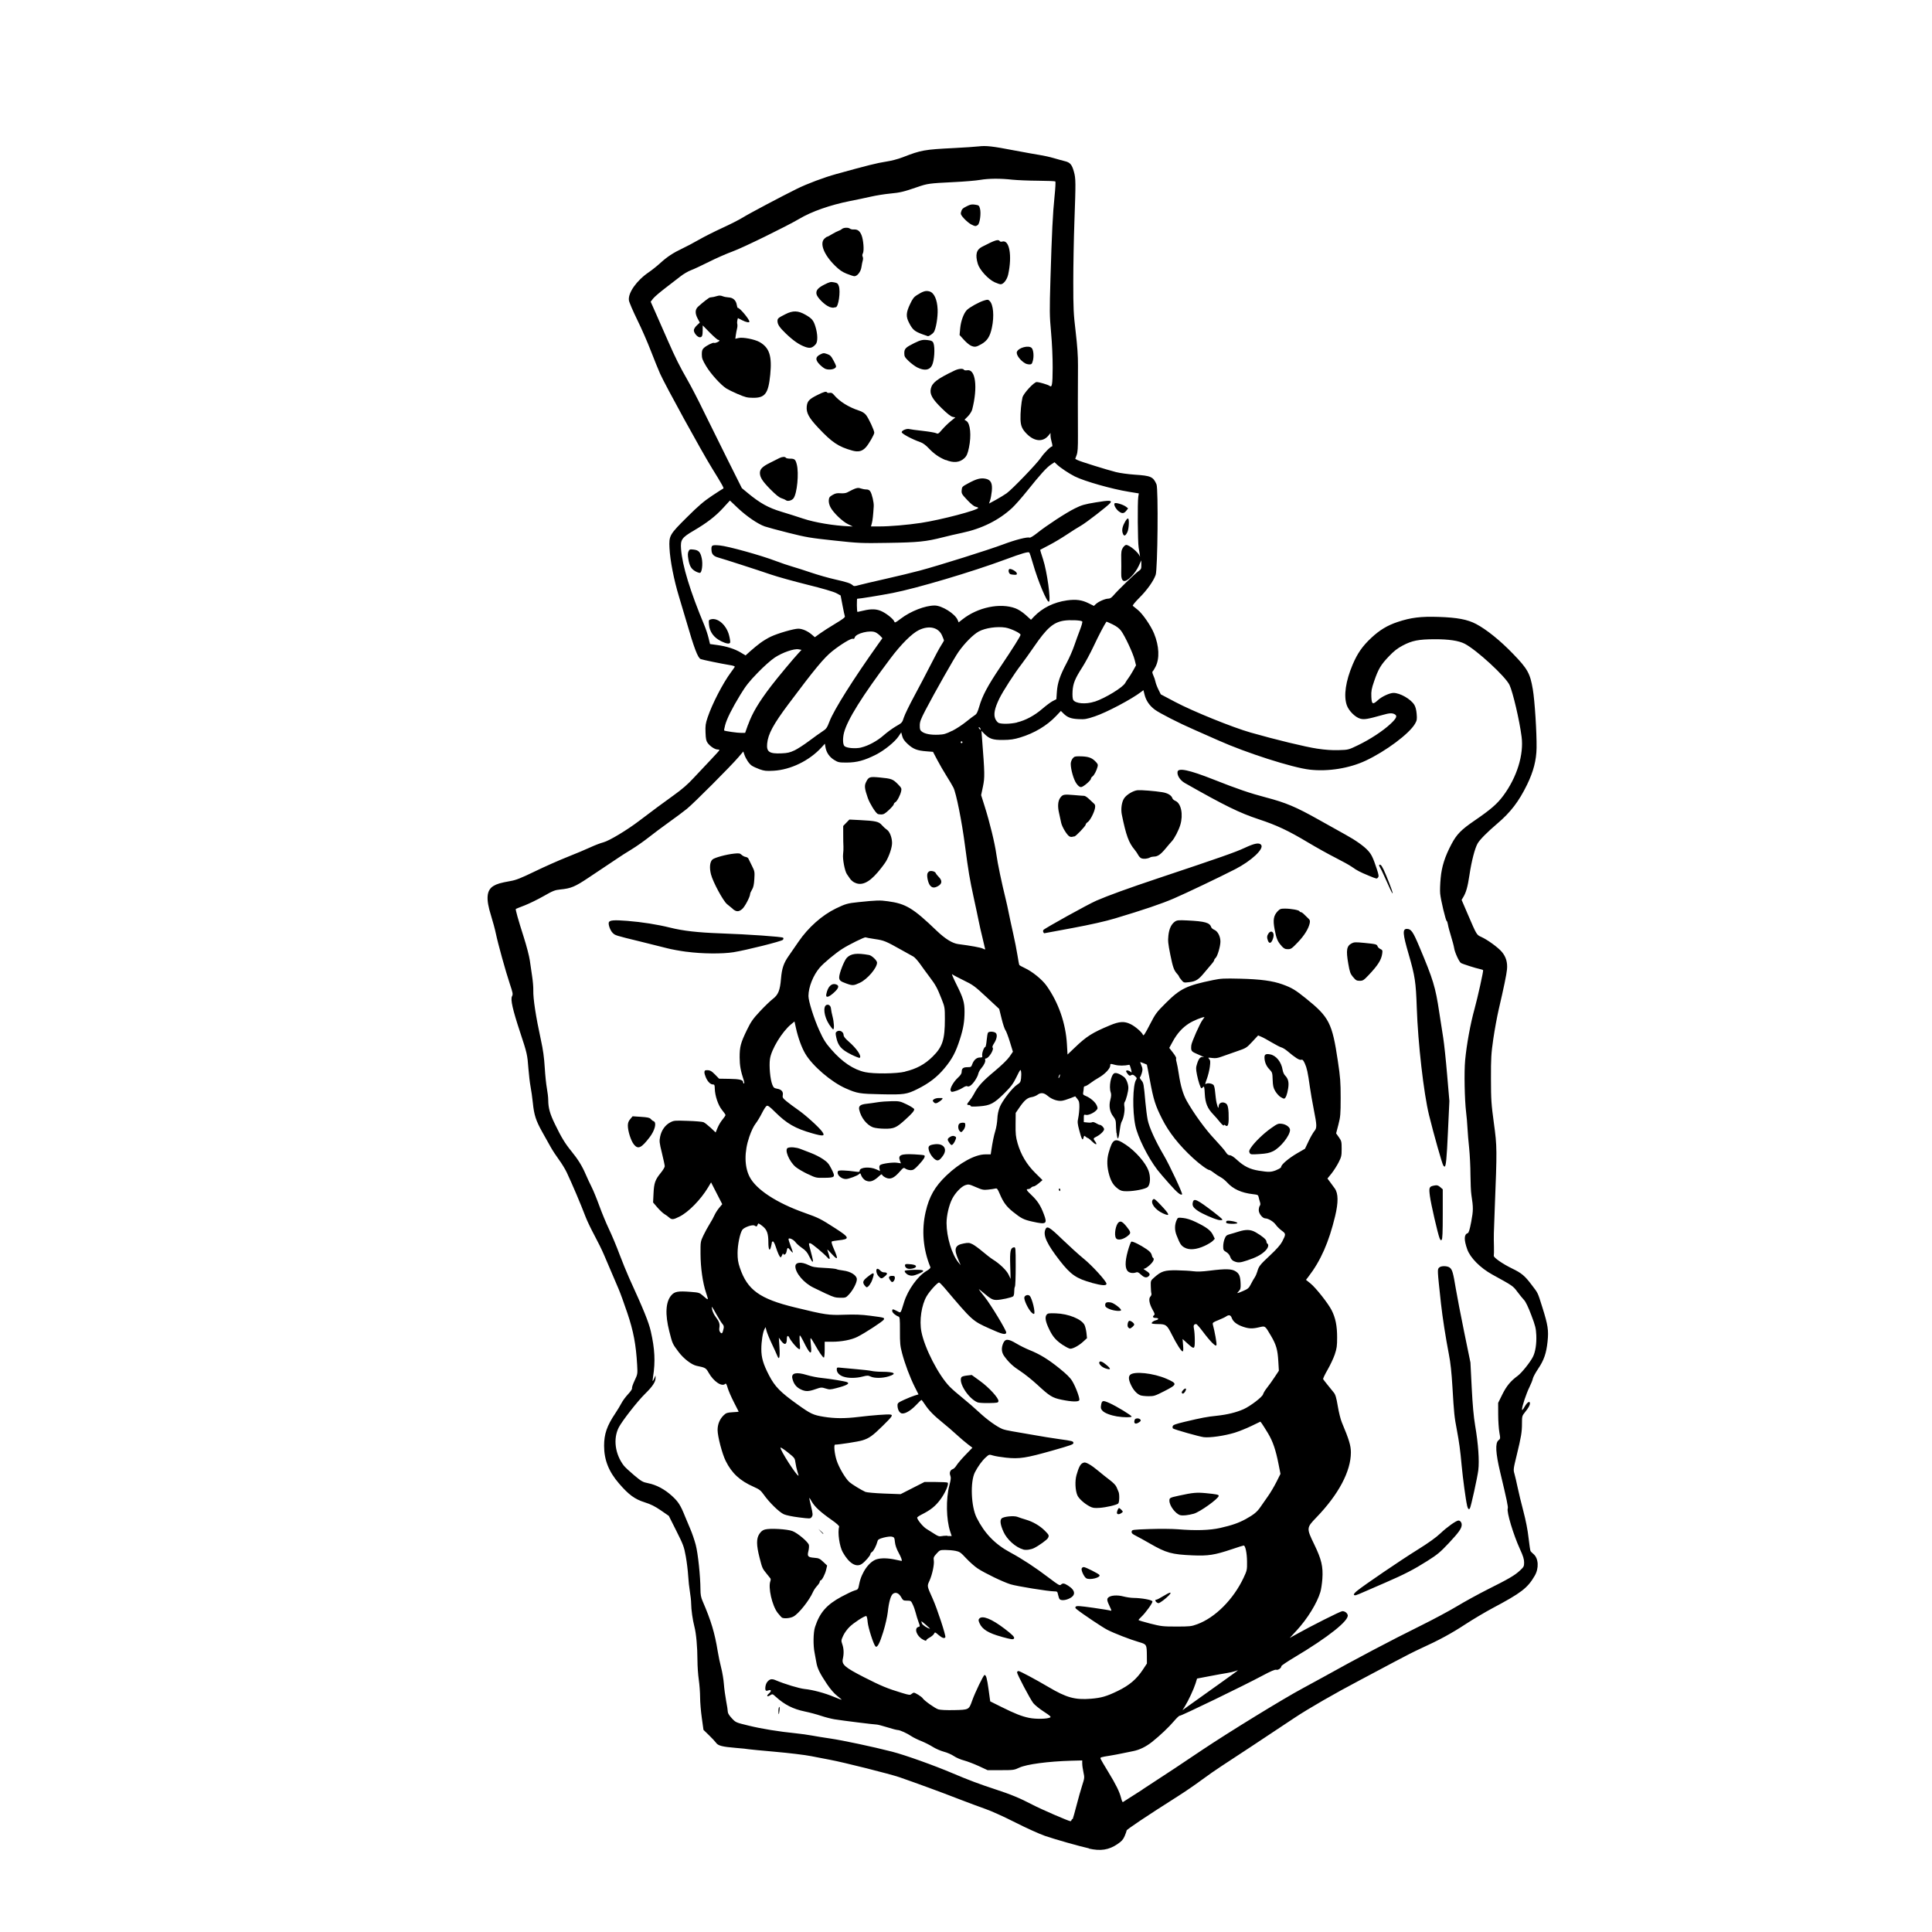 <?xml version="1.0" encoding="UTF-8" standalone="no"?>
<svg
   xmlns:dc="http://purl.org/dc/elements/1.1/"
   xmlns:cc="http://creativecommons.org/ns#"
   xmlns:rdf="http://www.w3.org/1999/02/22-rdf-syntax-ns#"
   xmlns:svg="http://www.w3.org/2000/svg"
   xmlns="http://www.w3.org/2000/svg"
   xmlns:sodipodi="http://sodipodi.sourceforge.net/DTD/sodipodi-0.dtd"
   xmlns:inkscape="http://www.inkscape.org/namespaces/inkscape"
   width="100"
   height="100"
   viewBox="0 0 26.458 26.458"
   version="1.1"
   id="svg8"
   inkscape:version="1.0.2-2 (e86c870879, 2021-01-15)"
   sodipodi:docname="corbonsimage.svg">
  <defs
     id="defs2" />
  <sodipodi:namedview
     id="base"
     pagecolor="#ffffff"
     bordercolor="#666666"
     borderopacity="1.0"
     inkscape:pageopacity="0.0"
     inkscape:pageshadow="2"
     inkscape:zoom="5.2929474"
     inkscape:cx="24.446757"
     inkscape:cy="33.894589"
     inkscape:document-units="px"
     inkscape:current-layer="g1190"
     inkscape:document-rotation="0"
     showgrid="false"
     units="px"
     inkscape:window-width="3840"
     inkscape:window-height="2066"
     inkscape:window-x="-11"
     inkscape:window-y="-11"
     inkscape:window-maximized="1" />
  <g
     inkscape:label="Capa 1"
     inkscape:groupmode="layer"
     id="layer1">
    <g
       inkscape:label="Capa 1"
       id="layer1-6"
       transform="translate(-0.49,0.279)">
      <g
         id="g1436"
         transform="translate(5.236,19.556)">
        <g
           id="g1490"
           transform="translate(0.695,-0.695)">
          <g
             id="g1512"
             transform="translate(-59.689,10.214)">
            <g
               inkscape:label="Capa 1"
               id="layer1-6-2"
               transform="matrix(0.757,0,0,0.757,57.545,-25.795)"
               style="stroke-width:1.321">
              <path
                 style="fill:#000000;stroke-width:1.321"
                 id="path1434-2"
                 d="" />
              <path
                 style="fill:#000000;stroke-width:1.321"
                 id="path1432-7"
                 d="" />
              <g
                 id="g1124"
                 transform="translate(6.54,14.112)">
                <g
                   id="g1146"
                   transform="translate(-1.383,0.323)">
                  <g
                     id="g1168"
                     transform="translate(-40.336,31.974)">
                    <g
                       id="g1190"
                       transform="translate(-105.582,8.041)">
                      <path
                         style="fill:#000000;stroke-width:1.321"
                         d="m 156.111,-25.712 c -0.189,-0.042 -0.619,-0.165 -0.801,-0.227 -0.098,-0.034 -0.34,-0.143 -0.537,-0.243 -0.197,-0.1 -0.437,-0.209 -0.534,-0.242 -0.096,-0.033 -0.322,-0.118 -0.502,-0.187 -0.316,-0.123 -0.729,-0.274 -1.059,-0.389 -0.168,-0.058 -1.014,-0.271 -1.258,-0.316 -0.079,-0.015 -0.233,-0.044 -0.342,-0.066 -0.11,-0.022 -0.403,-0.057 -0.653,-0.079 -0.25,-0.022 -0.465,-0.043 -0.478,-0.046 -0.013,-0.004 -0.117,-0.015 -0.231,-0.024 -0.245,-0.02 -0.32,-0.04 -0.356,-0.092 -0.015,-0.021 -0.072,-0.083 -0.127,-0.136 l -0.101,-0.098 -0.03,-0.215 c -0.017,-0.118 -0.031,-0.287 -0.031,-0.374 -3.9e-4,-0.088 -0.011,-0.231 -0.024,-0.319 -0.013,-0.088 -0.024,-0.245 -0.024,-0.35 -8.4e-4,-0.242 -0.023,-0.488 -0.055,-0.609 -0.032,-0.122 -0.058,-0.308 -0.059,-0.419 -3.8e-4,-0.048 -0.011,-0.145 -0.023,-0.215 -0.012,-0.07 -0.026,-0.199 -0.031,-0.287 -0.005,-0.088 -0.024,-0.245 -0.043,-0.35 -0.032,-0.177 -0.045,-0.211 -0.171,-0.462 l -0.136,-0.271 -0.143,-0.099 c -0.108,-0.074 -0.181,-0.111 -0.295,-0.147 -0.179,-0.057 -0.285,-0.134 -0.463,-0.34 -0.186,-0.215 -0.27,-0.427 -0.27,-0.682 0,-0.213 0.051,-0.361 0.202,-0.586 0.039,-0.059 0.09,-0.142 0.112,-0.185 0.022,-0.043 0.076,-0.116 0.12,-0.163 0.045,-0.048 0.076,-0.094 0.071,-0.106 -0.005,-0.012 0.016,-0.075 0.047,-0.14 0.055,-0.117 0.055,-0.119 0.046,-0.285 -0.021,-0.365 -0.066,-0.607 -0.177,-0.936 -0.057,-0.169 -0.127,-0.363 -0.156,-0.43 -0.066,-0.153 -0.182,-0.426 -0.267,-0.625 -0.035,-0.083 -0.113,-0.241 -0.172,-0.35 -0.059,-0.11 -0.132,-0.26 -0.16,-0.334 -0.09,-0.236 -0.237,-0.582 -0.341,-0.804 -0.029,-0.061 -0.092,-0.165 -0.141,-0.231 -0.049,-0.066 -0.117,-0.17 -0.151,-0.231 -0.034,-0.061 -0.103,-0.185 -0.154,-0.275 -0.112,-0.201 -0.146,-0.304 -0.168,-0.524 -0.01,-0.094 -0.028,-0.225 -0.041,-0.291 -0.013,-0.066 -0.03,-0.214 -0.039,-0.327 -0.019,-0.255 -0.024,-0.277 -0.151,-0.661 -0.134,-0.406 -0.176,-0.591 -0.146,-0.648 0.02,-0.038 0.016,-0.059 -0.04,-0.226 -0.075,-0.225 -0.214,-0.725 -0.252,-0.909 -0.015,-0.074 -0.055,-0.221 -0.088,-0.327 -0.095,-0.302 -0.082,-0.457 0.045,-0.534 0.061,-0.037 0.129,-0.057 0.303,-0.088 0.106,-0.018 0.188,-0.051 0.441,-0.173 0.171,-0.083 0.436,-0.201 0.59,-0.262 0.154,-0.061 0.342,-0.14 0.419,-0.176 0.077,-0.036 0.184,-0.077 0.238,-0.091 0.105,-0.028 0.426,-0.221 0.645,-0.388 0.253,-0.192 0.423,-0.318 0.625,-0.463 0.152,-0.109 0.254,-0.197 0.364,-0.317 0.084,-0.091 0.223,-0.238 0.308,-0.327 0.085,-0.089 0.155,-0.167 0.155,-0.173 0,-0.006 -0.017,-0.011 -0.037,-0.011 -0.046,0 -0.132,-0.057 -0.176,-0.117 -0.027,-0.036 -0.035,-0.074 -0.039,-0.189 -0.005,-0.124 3.9e-4,-0.162 0.038,-0.274 0.082,-0.244 0.274,-0.616 0.421,-0.815 0.032,-0.044 0.064,-0.088 0.069,-0.098 0.008,-0.012 -0.025,-0.024 -0.097,-0.035 -0.141,-0.023 -0.482,-0.093 -0.518,-0.107 -0.052,-0.02 -0.12,-0.199 -0.26,-0.684 -0.03,-0.105 -0.09,-0.306 -0.133,-0.446 -0.092,-0.302 -0.161,-0.654 -0.172,-0.879 -0.011,-0.225 -3e-4,-0.243 0.321,-0.562 0.203,-0.202 0.302,-0.286 0.449,-0.384 0.104,-0.069 0.196,-0.128 0.204,-0.131 0.015,-0.005 -0.024,-0.075 -0.206,-0.369 -0.191,-0.309 -0.839,-1.489 -0.937,-1.706 -0.032,-0.071 -0.107,-0.257 -0.168,-0.414 -0.06,-0.157 -0.172,-0.413 -0.249,-0.568 -0.076,-0.156 -0.143,-0.312 -0.148,-0.347 -0.018,-0.136 0.14,-0.359 0.359,-0.508 0.056,-0.038 0.149,-0.112 0.207,-0.165 0.126,-0.115 0.234,-0.186 0.399,-0.264 0.067,-0.031 0.201,-0.102 0.297,-0.157 0.096,-0.055 0.29,-0.153 0.43,-0.217 0.14,-0.064 0.305,-0.148 0.366,-0.186 0.117,-0.073 0.695,-0.379 0.98,-0.52 0.181,-0.09 0.495,-0.208 0.714,-0.268 0.548,-0.152 0.748,-0.202 0.892,-0.223 0.101,-0.015 0.221,-0.046 0.311,-0.081 0.332,-0.129 0.389,-0.139 0.926,-0.166 0.184,-0.009 0.385,-0.023 0.446,-0.03 0.137,-0.016 0.245,-0.004 0.661,0.076 0.18,0.034 0.38,0.07 0.446,0.08 0.066,0.01 0.18,0.035 0.255,0.057 0.074,0.022 0.166,0.047 0.203,0.056 0.09,0.022 0.123,0.062 0.158,0.188 0.035,0.126 0.035,0.185 0.009,0.91 -0.011,0.302 -0.02,0.791 -0.02,1.086 0,0.483 0.004,0.573 0.043,0.9 0.03,0.258 0.043,0.436 0.042,0.611 -0.003,0.43 -0.003,0.97 -7.6e-4,1.266 8.4e-4,0.226 -0.004,0.301 -0.024,0.355 l -0.025,0.068 0.042,0.022 c 0.05,0.026 0.515,0.171 0.695,0.217 0.07,0.018 0.224,0.039 0.342,0.047 0.289,0.019 0.331,0.037 0.391,0.174 0.035,0.079 0.021,1.537 -0.015,1.639 -0.04,0.113 -0.156,0.276 -0.296,0.415 -0.073,0.073 -0.126,0.138 -0.118,0.144 0.008,0.007 0.048,0.039 0.09,0.073 0.087,0.069 0.239,0.29 0.295,0.428 0.093,0.228 0.103,0.452 0.027,0.601 -0.021,0.042 -0.046,0.081 -0.054,0.086 -0.008,0.005 -0.003,0.035 0.013,0.069 0.016,0.033 0.033,0.085 0.039,0.115 0.006,0.031 0.03,0.095 0.054,0.143 l 0.043,0.087 0.263,0.139 c 0.313,0.166 1.035,0.459 1.362,0.552 0.453,0.129 0.994,0.26 1.203,0.291 0.145,0.022 0.272,0.031 0.39,0.027 0.174,-0.005 0.176,-0.005 0.348,-0.088 0.22,-0.106 0.453,-0.259 0.589,-0.386 0.11,-0.103 0.129,-0.147 0.076,-0.175 -0.047,-0.025 -0.093,-0.023 -0.216,0.012 -0.275,0.077 -0.334,0.087 -0.406,0.068 -0.092,-0.025 -0.21,-0.143 -0.245,-0.246 -0.058,-0.17 -0.02,-0.432 0.107,-0.733 0.086,-0.203 0.177,-0.334 0.338,-0.484 0.151,-0.141 0.29,-0.225 0.477,-0.287 0.237,-0.079 0.419,-0.102 0.74,-0.091 0.337,0.011 0.523,0.046 0.68,0.129 0.188,0.1 0.432,0.296 0.662,0.534 0.268,0.276 0.313,0.357 0.362,0.646 0.035,0.202 0.072,0.785 0.068,1.059 -0.003,0.223 -0.056,0.429 -0.172,0.667 -0.148,0.304 -0.299,0.501 -0.541,0.706 -0.176,0.15 -0.311,0.285 -0.352,0.355 -0.05,0.085 -0.111,0.318 -0.149,0.573 -0.032,0.213 -0.06,0.313 -0.112,0.4 l -0.03,0.05 0.115,0.268 c 0.158,0.368 0.157,0.365 0.24,0.402 0.112,0.05 0.305,0.19 0.374,0.272 0.074,0.089 0.104,0.19 0.092,0.316 -0.009,0.094 -0.056,0.322 -0.15,0.725 -0.03,0.13 -0.074,0.37 -0.098,0.534 -0.038,0.265 -0.043,0.344 -0.042,0.72 7.7e-4,0.386 0.006,0.455 0.053,0.804 0.058,0.423 0.058,0.472 0.015,1.553 -0.018,0.46 -0.019,0.477 -0.014,0.681 0.002,0.077 3.9e-4,0.149 -0.003,0.162 -0.008,0.031 0.157,0.147 0.33,0.231 0.172,0.083 0.23,0.131 0.353,0.294 0.122,0.16 0.108,0.131 0.196,0.41 0.101,0.321 0.115,0.412 0.094,0.617 -0.022,0.212 -0.065,0.338 -0.17,0.493 -0.047,0.07 -0.09,0.149 -0.096,0.177 -0.005,0.028 -0.033,0.097 -0.061,0.154 -0.057,0.114 -0.135,0.348 -0.135,0.403 1.9e-4,0.025 0.013,0.012 0.048,-0.049 0.046,-0.08 0.095,-0.111 0.095,-0.059 0,0.035 -0.027,0.083 -0.09,0.161 -0.051,0.064 -0.054,0.072 -0.054,0.2 0,0.159 -0.013,0.239 -0.096,0.58 -0.06,0.246 -0.062,0.26 -0.04,0.334 0.012,0.043 0.038,0.153 0.057,0.245 0.019,0.092 0.066,0.286 0.104,0.43 0.044,0.166 0.079,0.344 0.094,0.484 0.014,0.122 0.03,0.229 0.036,0.239 0.006,0.01 0.03,0.034 0.054,0.054 0.091,0.077 0.101,0.257 0.021,0.393 -0.13,0.223 -0.243,0.309 -0.764,0.586 -0.131,0.07 -0.352,0.201 -0.49,0.291 -0.253,0.166 -0.476,0.287 -0.806,0.437 -0.099,0.045 -0.311,0.152 -0.47,0.238 -0.159,0.086 -0.444,0.237 -0.632,0.336 -0.454,0.239 -0.932,0.514 -1.187,0.684 -0.451,0.301 -1.156,0.767 -1.313,0.868 -0.091,0.059 -0.257,0.174 -0.367,0.256 -0.11,0.082 -0.304,0.215 -0.431,0.295 -0.561,0.356 -0.922,0.598 -0.923,0.617 -1.9e-4,0.012 -0.016,0.057 -0.035,0.101 -0.027,0.063 -0.054,0.093 -0.129,0.144 -0.157,0.107 -0.306,0.13 -0.521,0.081 z m -0.301,-0.526 c 0.009,-0.024 0.042,-0.14 0.072,-0.257 0.03,-0.117 0.075,-0.276 0.1,-0.354 0.044,-0.136 0.045,-0.145 0.024,-0.241 -0.012,-0.055 -0.022,-0.126 -0.022,-0.157 l -3.8e-4,-0.057 -0.195,0.005 c -0.422,0.012 -0.812,0.064 -0.944,0.126 -0.092,0.043 -0.105,0.045 -0.334,0.045 h -0.239 l -0.159,-0.074 c -0.088,-0.04 -0.208,-0.086 -0.268,-0.102 -0.06,-0.015 -0.142,-0.051 -0.183,-0.079 -0.041,-0.028 -0.123,-0.064 -0.182,-0.079 -0.059,-0.016 -0.149,-0.055 -0.199,-0.087 -0.05,-0.032 -0.145,-0.08 -0.21,-0.106 -0.066,-0.026 -0.144,-0.065 -0.175,-0.086 -0.078,-0.053 -0.209,-0.113 -0.249,-0.113 -0.018,-1.87e-4 -0.104,-0.022 -0.191,-0.05 -0.087,-0.027 -0.172,-0.049 -0.19,-0.049 -0.04,1.89e-4 -0.614,-0.071 -0.763,-0.095 -0.06,-0.01 -0.17,-0.038 -0.244,-0.063 -0.074,-0.025 -0.207,-0.061 -0.296,-0.079 -0.211,-0.044 -0.364,-0.122 -0.523,-0.266 -0.058,-0.053 -0.06,-0.053 -0.101,-0.027 -0.056,0.037 -0.074,0.013 -0.023,-0.031 0.05,-0.043 0.045,-0.078 -0.008,-0.058 -0.02,0.008 -0.041,0.01 -0.047,0.004 -0.021,-0.021 -0.008,-0.114 0.023,-0.153 0.044,-0.056 0.082,-0.065 0.154,-0.034 0.164,0.07 0.427,0.149 0.525,0.159 0.144,0.014 0.372,0.075 0.534,0.144 0.072,0.03 0.133,0.053 0.135,0.051 0.003,-0.002 -0.034,-0.035 -0.082,-0.072 -0.054,-0.042 -0.122,-0.121 -0.184,-0.213 -0.13,-0.194 -0.175,-0.287 -0.192,-0.394 -0.008,-0.049 -0.022,-0.125 -0.031,-0.169 -0.028,-0.135 -0.025,-0.371 0.008,-0.47 0.085,-0.26 0.209,-0.402 0.478,-0.547 0.095,-0.051 0.201,-0.102 0.237,-0.112 0.064,-0.018 0.065,-0.02 0.085,-0.122 0.042,-0.211 0.183,-0.407 0.321,-0.445 0.081,-0.022 0.198,-0.02 0.328,0.008 0.061,0.013 0.113,0.024 0.115,0.024 0.017,0 -0.005,-0.063 -0.053,-0.15 -0.037,-0.068 -0.06,-0.133 -0.066,-0.191 -0.008,-0.081 -0.013,-0.088 -0.056,-0.098 -0.027,-0.006 -0.089,0.002 -0.148,0.017 -0.085,0.023 -0.103,0.034 -0.112,0.069 -0.019,0.075 -0.071,0.176 -0.1,0.192 -0.015,0.009 -0.028,0.026 -0.028,0.038 -1.3e-4,0.026 -0.096,0.137 -0.153,0.176 -0.102,0.071 -0.232,-0.007 -0.346,-0.209 -0.061,-0.107 -0.097,-0.364 -0.066,-0.463 0.004,-0.014 -0.046,-0.06 -0.136,-0.123 -0.203,-0.142 -0.304,-0.236 -0.359,-0.33 -0.056,-0.098 -0.056,-0.097 -0.016,0.072 0.038,0.157 0.038,0.173 0.011,0.21 -0.02,0.027 -0.031,0.027 -0.224,0.003 -0.12,-0.015 -0.233,-0.038 -0.276,-0.057 -0.082,-0.036 -0.263,-0.212 -0.363,-0.354 -0.055,-0.077 -0.08,-0.097 -0.182,-0.142 -0.249,-0.11 -0.396,-0.245 -0.507,-0.468 -0.064,-0.127 -0.147,-0.445 -0.147,-0.56 0,-0.106 0.039,-0.199 0.112,-0.269 0.042,-0.04 0.063,-0.047 0.159,-0.053 0.061,-0.003 0.111,-0.008 0.111,-0.01 0,-0.002 -0.039,-0.078 -0.086,-0.169 -0.047,-0.091 -0.098,-0.208 -0.113,-0.259 -0.019,-0.068 -0.032,-0.088 -0.044,-0.076 -0.06,0.06 -0.21,-0.04 -0.301,-0.201 -0.049,-0.086 -0.058,-0.092 -0.216,-0.124 -0.092,-0.019 -0.237,-0.13 -0.328,-0.252 -0.112,-0.149 -0.11,-0.146 -0.168,-0.373 -0.078,-0.308 -0.066,-0.532 0.036,-0.65 0.06,-0.07 0.121,-0.081 0.353,-0.063 0.142,0.011 0.158,0.015 0.212,0.062 0.115,0.1 0.113,0.101 0.065,-0.044 -0.061,-0.182 -0.1,-0.452 -0.101,-0.711 -8.4e-4,-0.211 -3.1e-4,-0.217 0.051,-0.326 0.029,-0.061 0.08,-0.155 0.114,-0.209 0.034,-0.054 0.073,-0.125 0.087,-0.158 0.014,-0.033 0.051,-0.092 0.083,-0.131 l 0.058,-0.07 -0.101,-0.197 -0.101,-0.197 -0.054,0.091 c -0.133,0.221 -0.354,0.447 -0.517,0.528 -0.113,0.057 -0.14,0.059 -0.189,0.015 -0.02,-0.018 -0.059,-0.046 -0.086,-0.062 -0.027,-0.016 -0.083,-0.07 -0.126,-0.119 l -0.077,-0.09 0.008,-0.163 c 0.009,-0.189 0.029,-0.247 0.131,-0.372 0.04,-0.049 0.072,-0.103 0.072,-0.12 0,-0.017 -0.023,-0.125 -0.051,-0.239 -0.047,-0.191 -0.049,-0.214 -0.032,-0.298 0.024,-0.114 0.09,-0.207 0.18,-0.255 0.067,-0.036 0.081,-0.037 0.317,-0.029 0.136,0.004 0.265,0.015 0.287,0.024 0.022,0.009 0.08,0.055 0.13,0.101 l 0.09,0.085 0.035,-0.085 c 0.019,-0.047 0.059,-0.114 0.089,-0.149 0.03,-0.036 0.054,-0.072 0.054,-0.081 0,-0.009 -0.028,-0.05 -0.063,-0.092 -0.069,-0.083 -0.128,-0.257 -0.131,-0.389 -8.4e-4,-0.064 -0.006,-0.073 -0.036,-0.073 -0.043,0 -0.095,-0.053 -0.127,-0.131 -0.033,-0.078 -0.032,-0.123 0.003,-0.126 0.069,-0.004 0.096,0.008 0.165,0.078 l 0.073,0.075 0.185,0.003 c 0.187,0.003 0.25,0.019 0.25,0.061 0,0.013 0.007,0.023 0.015,0.023 0.009,0 0.008,-0.021 -0.002,-0.052 -0.059,-0.181 -0.075,-0.27 -0.076,-0.419 -8.4e-4,-0.192 0.018,-0.264 0.133,-0.5 0.071,-0.146 0.107,-0.198 0.234,-0.334 0.083,-0.089 0.187,-0.189 0.231,-0.223 0.1,-0.076 0.132,-0.154 0.15,-0.367 0.016,-0.189 0.048,-0.283 0.14,-0.414 0.04,-0.057 0.119,-0.172 0.176,-0.255 0.177,-0.259 0.427,-0.481 0.679,-0.603 0.172,-0.083 0.212,-0.094 0.406,-0.114 0.331,-0.034 0.386,-0.036 0.53,-0.016 0.327,0.044 0.456,0.121 0.887,0.535 0.153,0.146 0.282,0.226 0.388,0.24 0.231,0.03 0.407,0.062 0.444,0.081 0.024,0.013 0.044,0.019 0.044,0.013 0,-0.005 -0.021,-0.093 -0.046,-0.196 -0.026,-0.102 -0.058,-0.247 -0.073,-0.322 -0.015,-0.074 -0.054,-0.261 -0.088,-0.414 -0.074,-0.34 -0.097,-0.477 -0.159,-0.948 -0.056,-0.433 -0.159,-0.947 -0.209,-1.045 -0.019,-0.038 -0.076,-0.134 -0.126,-0.213 -0.05,-0.079 -0.125,-0.209 -0.167,-0.289 l -0.076,-0.145 -0.115,-0.009 c -0.171,-0.013 -0.241,-0.04 -0.338,-0.128 -0.063,-0.057 -0.091,-0.097 -0.104,-0.147 l -0.018,-0.068 -0.046,0.069 c -0.068,0.102 -0.256,0.255 -0.411,0.334 -0.208,0.105 -0.345,0.142 -0.526,0.143 -0.142,3.83e-4 -0.158,-0.003 -0.231,-0.048 -0.086,-0.053 -0.141,-0.135 -0.157,-0.232 l -0.01,-0.061 -0.064,0.07 c -0.22,0.239 -0.556,0.401 -0.863,0.419 -0.135,0.007 -0.168,0.004 -0.255,-0.027 -0.055,-0.02 -0.119,-0.05 -0.142,-0.066 -0.048,-0.034 -0.105,-0.119 -0.133,-0.2 l -0.019,-0.055 -0.086,0.101 c -0.137,0.161 -0.808,0.834 -0.934,0.936 -0.063,0.051 -0.21,0.161 -0.327,0.244 -0.116,0.083 -0.278,0.204 -0.36,0.269 -0.082,0.065 -0.223,0.165 -0.315,0.221 -0.092,0.056 -0.201,0.125 -0.242,0.154 -0.041,0.028 -0.125,0.085 -0.187,0.125 -0.061,0.041 -0.217,0.144 -0.346,0.231 -0.248,0.166 -0.319,0.196 -0.514,0.215 -0.098,0.01 -0.133,0.024 -0.301,0.12 -0.105,0.06 -0.259,0.135 -0.343,0.168 -0.084,0.032 -0.156,0.061 -0.16,0.064 -0.01,0.008 0.043,0.196 0.143,0.509 0.051,0.159 0.1,0.349 0.11,0.422 0.01,0.073 0.029,0.203 0.042,0.288 0.013,0.085 0.023,0.2 0.021,0.255 -0.004,0.149 0.046,0.475 0.137,0.893 0.04,0.181 0.059,0.321 0.07,0.502 0.008,0.138 0.026,0.308 0.039,0.378 0.013,0.07 0.024,0.164 0.024,0.209 8.4e-4,0.144 0.03,0.249 0.121,0.436 0.116,0.24 0.183,0.35 0.294,0.486 0.123,0.151 0.198,0.272 0.261,0.419 0.029,0.068 0.078,0.173 0.109,0.234 0.031,0.061 0.094,0.215 0.14,0.342 0.046,0.127 0.125,0.317 0.175,0.422 0.05,0.105 0.135,0.306 0.187,0.447 0.053,0.14 0.132,0.334 0.175,0.43 0.269,0.589 0.355,0.801 0.394,0.971 0.072,0.315 0.084,0.547 0.041,0.818 -0.007,0.045 -0.01,0.082 -0.007,0.082 0.003,0 0.017,-0.023 0.029,-0.052 l 0.022,-0.052 7.6e-4,0.044 c 8.4e-4,0.073 -0.053,0.155 -0.191,0.29 -0.135,0.132 -0.416,0.492 -0.475,0.608 -0.104,0.204 -0.067,0.481 0.09,0.688 0.022,0.029 0.107,0.108 0.188,0.176 0.134,0.112 0.157,0.125 0.254,0.144 0.149,0.03 0.298,0.109 0.431,0.23 0.114,0.104 0.156,0.17 0.235,0.368 0.021,0.053 0.065,0.156 0.097,0.231 0.032,0.074 0.076,0.203 0.098,0.287 0.041,0.156 0.084,0.568 0.085,0.802 3.7e-4,0.097 0.009,0.146 0.039,0.215 0.153,0.353 0.22,0.577 0.273,0.905 0.014,0.086 0.042,0.222 0.063,0.301 0.021,0.08 0.043,0.213 0.049,0.295 0.006,0.082 0.025,0.22 0.041,0.306 0.017,0.086 0.03,0.174 0.03,0.196 0,0.025 0.027,0.068 0.072,0.116 0.072,0.077 0.072,0.077 0.307,0.134 0.237,0.058 0.543,0.107 0.848,0.138 0.092,0.009 0.225,0.028 0.295,0.041 0.07,0.013 0.221,0.038 0.334,0.054 0.234,0.035 0.758,0.146 1.117,0.238 0.233,0.06 0.76,0.248 1.105,0.395 0.259,0.111 0.497,0.2 0.747,0.281 0.292,0.095 0.457,0.163 0.686,0.283 0.157,0.082 0.652,0.297 0.689,0.299 0.007,3.15e-4 0.02,-0.019 0.029,-0.043 z m -5.322,-1.96 c 0,-0.036 0.007,-0.069 0.014,-0.074 0.008,-0.005 0.011,0.02 0.006,0.059 -0.011,0.09 -0.02,0.096 -0.02,0.016 z m 0.069,-1.686 c -0.01,-0.004 -0.047,-0.045 -0.083,-0.09 -0.101,-0.131 -0.176,-0.461 -0.131,-0.576 0.007,-0.017 0.006,-0.039 -8.4e-4,-0.048 -0.008,-0.009 -0.039,-0.048 -0.07,-0.087 -0.076,-0.094 -0.077,-0.097 -0.126,-0.288 -0.058,-0.227 -0.059,-0.345 -0.003,-0.429 0.031,-0.046 0.059,-0.069 0.103,-0.08 0.093,-0.025 0.402,-0.007 0.496,0.029 0.093,0.035 0.284,0.196 0.297,0.251 0.005,0.021 8.4e-4,0.071 -0.009,0.111 -0.024,0.095 -0.009,0.112 0.107,0.121 0.081,0.006 0.1,0.015 0.162,0.074 l 0.07,0.066 -0.018,0.077 c -0.019,0.082 -0.077,0.193 -0.101,0.193 -0.008,0 -0.014,0.01 -0.014,0.023 0,0.013 -0.022,0.047 -0.049,0.076 -0.027,0.029 -0.06,0.078 -0.073,0.108 -0.066,0.152 -0.262,0.399 -0.357,0.447 -0.056,0.029 -0.156,0.039 -0.2,0.021 z m 0.694,-1.563 -0.039,-0.044 0.044,0.039 c 0.024,0.021 0.044,0.041 0.044,0.044 0,0.013 -0.013,0.002 -0.049,-0.039 z m -3.381,-7.005 c -0.051,-0.065 -0.106,-0.238 -0.106,-0.336 0,-0.049 0.011,-0.08 0.043,-0.118 l 0.043,-0.051 0.152,0.01 c 0.12,0.008 0.157,0.016 0.176,0.039 0.013,0.016 0.036,0.034 0.052,0.04 0.059,0.023 0.024,0.164 -0.07,0.288 -0.154,0.201 -0.212,0.227 -0.29,0.129 z m 0.955,-3.481 c -0.121,-0.016 -0.279,-0.045 -0.35,-0.064 -0.071,-0.019 -0.284,-0.072 -0.472,-0.118 -0.472,-0.115 -0.468,-0.114 -0.515,-0.161 -0.043,-0.043 -0.082,-0.152 -0.068,-0.19 0.015,-0.039 0.093,-0.045 0.336,-0.026 0.264,0.021 0.542,0.065 0.772,0.122 0.236,0.059 0.501,0.089 0.916,0.104 0.493,0.017 1.11,0.06 1.129,0.079 0.009,0.009 0.008,0.024 -0.005,0.038 -0.022,0.026 -0.662,0.187 -0.894,0.224 -0.201,0.032 -0.571,0.029 -0.85,-0.009 z m 0.838,-0.776 c -0.028,-0.024 -0.075,-0.063 -0.105,-0.086 -0.069,-0.056 -0.255,-0.4 -0.29,-0.538 -0.031,-0.121 -0.021,-0.226 0.026,-0.269 0.037,-0.034 0.249,-0.092 0.393,-0.107 0.088,-0.009 0.105,-0.006 0.135,0.022 0.019,0.018 0.052,0.035 0.073,0.038 0.021,0.003 0.043,0.016 0.049,0.029 0.006,0.013 0.035,0.072 0.064,0.13 0.051,0.101 0.052,0.112 0.044,0.242 -0.006,0.1 -0.017,0.151 -0.042,0.191 -0.018,0.03 -0.034,0.065 -0.034,0.078 0,0.05 -0.096,0.233 -0.144,0.273 -0.063,0.053 -0.106,0.052 -0.171,-0.002 z m 3.566,-0.427 c -0.032,-0.041 -0.058,-0.153 -0.047,-0.206 0.003,-0.015 0.017,-0.035 0.031,-0.044 0.033,-0.02 0.109,-0.002 0.121,0.03 0.005,0.013 0.03,0.045 0.055,0.07 0.063,0.063 0.061,0.119 -0.006,0.16 -0.07,0.043 -0.115,0.04 -0.153,-0.009 z m -1.368,-0.051 c -0.029,-0.015 -0.064,-0.047 -0.079,-0.07 -0.015,-0.023 -0.04,-0.059 -0.055,-0.08 -0.039,-0.055 -0.081,-0.277 -0.069,-0.364 0.005,-0.04 0.008,-0.101 0.006,-0.136 -0.003,-0.035 -0.004,-0.133 -0.004,-0.218 l -3.8e-4,-0.154 0.056,-0.058 0.056,-0.058 0.183,0.009 c 0.295,0.015 0.349,0.027 0.405,0.092 0.027,0.031 0.068,0.068 0.091,0.083 0.05,0.032 0.093,0.143 0.093,0.24 0,0.08 -0.049,0.228 -0.108,0.33 -0.024,0.041 -0.093,0.132 -0.154,0.203 -0.162,0.189 -0.297,0.247 -0.42,0.18 z m 0.418,-1.243 c -0.044,-0.032 -0.14,-0.189 -0.174,-0.285 -0.057,-0.164 -0.064,-0.22 -0.035,-0.281 0.049,-0.103 0.064,-0.108 0.254,-0.09 0.209,0.02 0.234,0.029 0.324,0.12 0.064,0.065 0.071,0.079 0.061,0.124 -0.015,0.075 -0.074,0.186 -0.106,0.204 -0.016,0.008 -0.028,0.025 -0.028,0.036 0,0.012 -0.039,0.058 -0.087,0.103 -0.069,0.065 -0.098,0.082 -0.139,0.082 -0.029,-1.23e-4 -0.06,-0.005 -0.069,-0.012 z m 4.794,17.652 c 0.19,-0.123 0.452,-0.295 0.583,-0.382 0.131,-0.088 0.355,-0.238 0.499,-0.334 0.486,-0.325 1.477,-0.933 1.818,-1.115 0.096,-0.051 0.265,-0.143 0.374,-0.204 0.586,-0.327 1.227,-0.665 1.741,-0.919 0.235,-0.116 0.54,-0.279 0.677,-0.362 0.137,-0.083 0.386,-0.219 0.552,-0.303 0.384,-0.192 0.492,-0.255 0.585,-0.342 0.07,-0.065 0.076,-0.076 0.076,-0.147 0,-0.058 -0.018,-0.117 -0.074,-0.238 -0.121,-0.265 -0.245,-0.677 -0.222,-0.738 0.01,-0.026 -0.015,-0.146 -0.139,-0.665 -0.08,-0.338 -0.09,-0.518 -0.03,-0.567 0.037,-0.03 0.037,-0.032 0.017,-0.146 -0.011,-0.064 -0.021,-0.209 -0.021,-0.324 l -8.4e-4,-0.208 0.075,-0.152 c 0.076,-0.154 0.151,-0.244 0.279,-0.338 0.07,-0.051 0.225,-0.244 0.275,-0.343 0.045,-0.088 0.068,-0.237 0.061,-0.393 -0.006,-0.124 -0.017,-0.17 -0.091,-0.364 -0.053,-0.141 -0.101,-0.241 -0.13,-0.271 -0.025,-0.026 -0.08,-0.094 -0.122,-0.15 -0.079,-0.106 -0.082,-0.107 -0.453,-0.311 -0.215,-0.118 -0.399,-0.303 -0.453,-0.456 -0.062,-0.174 -0.059,-0.271 0.008,-0.292 0.019,-0.006 0.036,-0.06 0.064,-0.207 0.038,-0.204 0.039,-0.254 0.003,-0.486 -0.009,-0.057 -0.016,-0.22 -0.017,-0.363 -1.8e-4,-0.143 -0.011,-0.358 -0.023,-0.478 -0.013,-0.12 -0.027,-0.286 -0.031,-0.37 -0.004,-0.083 -0.015,-0.209 -0.024,-0.279 -0.028,-0.228 -0.038,-0.736 -0.018,-0.947 0.027,-0.285 0.095,-0.659 0.171,-0.932 0.056,-0.203 0.162,-0.683 0.154,-0.696 -0.004,-0.006 -0.032,-0.016 -0.063,-0.022 -0.067,-0.013 -0.309,-0.09 -0.338,-0.108 -0.033,-0.021 -0.11,-0.188 -0.122,-0.265 -0.006,-0.039 -0.032,-0.138 -0.057,-0.218 -0.025,-0.081 -0.051,-0.176 -0.056,-0.211 -0.006,-0.035 -0.016,-0.065 -0.022,-0.065 -0.017,0 -0.109,-0.385 -0.119,-0.498 -0.005,-0.05 -7.7e-4,-0.176 0.009,-0.279 0.019,-0.209 0.077,-0.39 0.195,-0.613 0.094,-0.178 0.175,-0.261 0.413,-0.424 0.296,-0.202 0.414,-0.304 0.525,-0.454 0.246,-0.332 0.374,-0.742 0.331,-1.067 -0.038,-0.297 -0.157,-0.804 -0.218,-0.935 -0.072,-0.154 -0.598,-0.637 -0.812,-0.747 -0.107,-0.055 -0.287,-0.082 -0.541,-0.081 -0.29,3.14e-4 -0.411,0.024 -0.58,0.114 -0.095,0.05 -0.16,0.101 -0.25,0.196 -0.145,0.151 -0.191,0.229 -0.266,0.448 -0.048,0.139 -0.055,0.181 -0.051,0.28 0.006,0.142 0.025,0.151 0.121,0.062 0.068,-0.063 0.211,-0.129 0.28,-0.129 0.118,0 0.312,0.111 0.376,0.215 0.022,0.035 0.037,0.093 0.043,0.165 0.008,0.099 0.005,0.118 -0.031,0.18 -0.105,0.18 -0.529,0.496 -0.892,0.666 -0.297,0.139 -0.679,0.2 -1.013,0.162 -0.314,-0.036 -1.15,-0.304 -1.654,-0.53 -0.138,-0.062 -0.333,-0.148 -0.432,-0.191 -0.268,-0.116 -0.631,-0.301 -0.716,-0.365 -0.096,-0.072 -0.157,-0.162 -0.184,-0.268 l -0.021,-0.084 -0.039,0.03 c -0.173,0.133 -0.627,0.373 -0.839,0.444 -0.152,0.051 -0.183,0.056 -0.298,0.05 -0.138,-0.007 -0.201,-0.032 -0.273,-0.104 l -0.044,-0.044 -0.089,0.094 c -0.166,0.174 -0.392,0.309 -0.65,0.387 -0.11,0.033 -0.176,0.043 -0.307,0.044 -0.186,0.002 -0.25,-0.02 -0.344,-0.116 l -0.047,-0.049 0.011,0.147 c 0.049,0.628 0.05,0.696 0.016,0.86 l -0.033,0.156 0.064,0.203 c 0.091,0.287 0.184,0.667 0.212,0.872 0.022,0.162 0.098,0.521 0.168,0.804 0.016,0.066 0.042,0.18 0.056,0.255 0.015,0.074 0.05,0.239 0.079,0.366 0.029,0.127 0.064,0.305 0.078,0.395 0.014,0.09 0.029,0.171 0.034,0.178 0.005,0.008 0.047,0.031 0.094,0.053 0.141,0.065 0.32,0.21 0.402,0.327 0.214,0.304 0.343,0.676 0.365,1.051 l 0.011,0.189 0.134,-0.128 c 0.208,-0.2 0.317,-0.269 0.635,-0.401 0.17,-0.071 0.259,-0.076 0.371,-0.021 0.084,0.04 0.208,0.148 0.225,0.195 0.009,0.024 0.036,-0.016 0.122,-0.183 0.105,-0.203 0.119,-0.223 0.294,-0.397 0.258,-0.257 0.375,-0.314 0.852,-0.412 0.141,-0.029 0.197,-0.032 0.486,-0.025 0.374,0.009 0.592,0.039 0.77,0.103 0.17,0.062 0.23,0.098 0.424,0.254 0.42,0.338 0.475,0.445 0.577,1.131 0.045,0.3 0.051,0.383 0.051,0.669 -2.5e-4,0.298 -0.004,0.34 -0.041,0.484 l -0.041,0.157 0.05,0.071 c 0.047,0.066 0.05,0.08 0.05,0.209 0,0.126 -0.005,0.147 -0.056,0.247 -0.031,0.06 -0.088,0.15 -0.128,0.2 l -0.073,0.09 0.053,0.071 c 0.029,0.039 0.065,0.088 0.079,0.108 0.065,0.09 0.067,0.251 0.007,0.502 -0.113,0.47 -0.26,0.805 -0.483,1.095 l -0.044,0.057 0.082,0.066 c 0.099,0.081 0.318,0.359 0.382,0.484 0.07,0.139 0.099,0.281 0.099,0.49 2.5e-4,0.158 -0.006,0.2 -0.043,0.311 -0.024,0.07 -0.083,0.195 -0.131,0.278 -0.048,0.083 -0.083,0.158 -0.079,0.167 0.005,0.009 0.041,0.056 0.081,0.105 0.04,0.048 0.09,0.11 0.111,0.137 0.031,0.038 0.047,0.092 0.073,0.247 0.018,0.109 0.051,0.241 0.073,0.293 0.132,0.314 0.164,0.422 0.164,0.544 0,0.341 -0.223,0.761 -0.625,1.177 -0.18,0.187 -0.181,0.192 -0.036,0.491 0.129,0.267 0.16,0.397 0.145,0.618 -0.006,0.085 -0.022,0.193 -0.036,0.239 -0.06,0.202 -0.236,0.487 -0.43,0.697 l -0.125,0.135 0.096,-0.054 c 0.291,-0.163 0.823,-0.431 0.856,-0.431 0.044,0 0.083,0.027 0.097,0.067 0.034,0.097 -0.352,0.404 -0.965,0.769 -0.129,0.077 -0.235,0.148 -0.235,0.159 0,0.034 -0.059,0.076 -0.093,0.065 -0.022,-0.007 -0.099,0.026 -0.252,0.108 -0.318,0.171 -1.471,0.73 -1.492,0.723 -0.01,-0.003 -0.057,0.041 -0.106,0.099 -0.09,0.107 -0.253,0.261 -0.396,0.375 -0.11,0.087 -0.228,0.145 -0.343,0.167 -0.054,0.01 -0.144,0.029 -0.201,0.041 -0.057,0.012 -0.15,0.03 -0.207,0.039 -0.187,0.03 -0.19,0.031 -0.179,0.061 0.006,0.015 0.067,0.12 0.137,0.234 0.139,0.227 0.206,0.362 0.234,0.477 0.01,0.041 0.024,0.072 0.031,0.07 0.007,-0.003 0.167,-0.105 0.357,-0.228 z m 3.825,-3.526 c -0.005,-0.008 0.022,-0.039 0.059,-0.069 0.128,-0.104 0.785,-0.551 1.087,-0.739 0.206,-0.128 0.341,-0.225 0.422,-0.302 0.118,-0.112 0.284,-0.23 0.324,-0.23 0.032,0 0.059,0.035 0.059,0.076 0,0.066 -0.049,0.135 -0.232,0.331 -0.156,0.166 -0.207,0.209 -0.391,0.325 -0.241,0.153 -0.416,0.243 -0.755,0.39 -0.131,0.057 -0.305,0.133 -0.387,0.168 -0.157,0.069 -0.172,0.073 -0.186,0.051 z m 2.048,-1.614 c -0.023,-0.092 -0.076,-0.486 -0.098,-0.721 -0.025,-0.278 -0.045,-0.421 -0.087,-0.645 -0.045,-0.236 -0.051,-0.291 -0.08,-0.78 -0.015,-0.254 -0.035,-0.441 -0.063,-0.581 -0.059,-0.305 -0.116,-0.671 -0.144,-0.924 -0.068,-0.63 -0.067,-0.616 -0.032,-0.652 0.034,-0.034 0.149,-0.032 0.192,0.003 0.045,0.036 0.061,0.093 0.108,0.378 0.022,0.131 0.09,0.486 0.152,0.788 l 0.113,0.55 0.023,0.454 c 0.016,0.315 0.035,0.524 0.062,0.685 0.057,0.334 0.078,0.638 0.057,0.809 -0.016,0.13 -0.132,0.658 -0.152,0.69 -0.018,0.03 -0.036,0.012 -0.052,-0.053 z m -0.497,-4.832 c -0.035,-0.091 -0.157,-0.622 -0.175,-0.761 -0.021,-0.161 -0.015,-0.176 0.082,-0.194 0.047,-0.009 0.066,-0.003 0.104,0.029 l 0.046,0.04 v 0.447 c 0,0.329 -0.005,0.452 -0.019,0.466 -0.015,0.015 -0.023,0.009 -0.037,-0.027 z m 0.066,-1.319 c -0.019,-0.023 -0.174,-0.57 -0.257,-0.909 -0.096,-0.39 -0.201,-1.307 -0.222,-1.943 -0.016,-0.468 -0.032,-0.572 -0.148,-0.972 -0.107,-0.367 -0.113,-0.454 -0.031,-0.454 0.077,7.68e-4 0.11,0.047 0.227,0.326 0.249,0.591 0.29,0.725 0.358,1.179 0.022,0.149 0.055,0.357 0.072,0.462 0.017,0.105 0.049,0.406 0.071,0.669 l 0.041,0.478 -0.026,0.556 c -0.022,0.488 -0.036,0.631 -0.061,0.631 -0.003,0 -0.015,-0.01 -0.025,-0.022 z m -4.737,-3.354 c -0.024,-0.028 -0.043,-0.056 -0.043,-0.062 0,-0.006 -0.013,-0.026 -0.029,-0.043 -0.062,-0.067 -0.081,-0.118 -0.128,-0.349 -0.041,-0.205 -0.046,-0.255 -0.035,-0.353 0.014,-0.124 0.055,-0.207 0.122,-0.252 0.035,-0.023 0.069,-0.025 0.219,-0.018 0.323,0.016 0.407,0.04 0.433,0.122 0.005,0.015 0.03,0.037 0.057,0.048 0.061,0.025 0.11,0.119 0.11,0.212 0,0.085 -0.054,0.269 -0.088,0.297 -0.013,0.011 -0.024,0.028 -0.024,0.038 0,0.01 -0.023,0.045 -0.052,0.077 -0.028,0.032 -0.088,0.102 -0.131,0.155 -0.101,0.123 -0.151,0.154 -0.272,0.168 -0.095,0.011 -0.098,0.01 -0.139,-0.04 z m 3.105,-0.053 c -0.049,-0.06 -0.06,-0.09 -0.086,-0.241 -0.043,-0.246 -0.03,-0.321 0.062,-0.369 0.042,-0.022 0.072,-0.023 0.227,-0.008 0.212,0.021 0.229,0.025 0.241,0.063 0.005,0.016 0.028,0.037 0.051,0.048 0.037,0.017 0.041,0.026 0.033,0.082 -0.015,0.114 -0.079,0.214 -0.245,0.389 -0.089,0.094 -0.105,0.104 -0.162,0.104 -0.056,0 -0.071,-0.009 -0.12,-0.068 z m -1.293,-0.563 c -0.072,-0.078 -0.094,-0.132 -0.126,-0.301 -0.032,-0.169 -0.019,-0.246 0.054,-0.325 0.041,-0.043 0.056,-0.049 0.133,-0.049 0.108,0 0.257,0.027 0.264,0.048 0.003,0.009 0.014,0.016 0.025,0.016 0.011,0 0.039,0.02 0.062,0.044 0.023,0.024 0.057,0.057 0.075,0.073 0.026,0.023 0.03,0.04 0.023,0.08 -0.02,0.1 -0.098,0.226 -0.215,0.348 -0.109,0.114 -0.125,0.125 -0.181,0.125 -0.05,-5e-5 -0.071,-0.011 -0.115,-0.058 z m -0.246,-0.094 c -0.022,-0.057 -0.019,-0.09 0.009,-0.131 0.051,-0.073 0.114,-0.018 0.087,0.076 -0.028,0.098 -0.07,0.122 -0.096,0.055 z m -4.066,-0.156 c -0.004,-0.012 -0.003,-0.029 0.003,-0.038 0.017,-0.027 0.811,-0.467 0.959,-0.531 0.209,-0.091 0.581,-0.226 1.123,-0.407 1.117,-0.373 1.394,-0.47 1.558,-0.547 0.179,-0.084 0.263,-0.1 0.299,-0.056 0.059,0.071 -0.175,0.29 -0.471,0.442 -0.277,0.142 -0.897,0.438 -1.107,0.528 -0.227,0.098 -0.544,0.205 -1.067,0.362 -0.171,0.051 -0.438,0.112 -0.767,0.173 -0.277,0.052 -0.508,0.095 -0.512,0.095 -0.004,0 -0.011,-0.01 -0.016,-0.021 z m 6.273,-0.786 c -0.024,-0.051 -0.068,-0.15 -0.1,-0.22 -0.031,-0.07 -0.067,-0.144 -0.08,-0.164 -0.025,-0.038 -0.018,-0.062 0.012,-0.044 0.025,0.015 0.067,0.103 0.151,0.317 0.079,0.2 0.089,0.266 0.017,0.111 z m -0.382,-0.234 c -0.16,-0.066 -0.216,-0.095 -0.308,-0.161 -0.041,-0.029 -0.174,-0.103 -0.297,-0.165 -0.123,-0.062 -0.345,-0.186 -0.494,-0.275 -0.361,-0.216 -0.568,-0.313 -0.892,-0.42 -0.349,-0.115 -0.616,-0.246 -1.338,-0.656 -0.084,-0.048 -0.142,-0.136 -0.132,-0.202 0.011,-0.078 0.212,-0.035 0.65,0.138 0.432,0.171 0.661,0.249 0.947,0.324 0.365,0.096 0.545,0.172 0.958,0.404 0.192,0.108 0.41,0.23 0.485,0.271 0.179,0.098 0.333,0.207 0.405,0.287 0.065,0.071 0.093,0.131 0.159,0.33 0.035,0.106 0.04,0.137 0.024,0.155 -0.025,0.03 -0.017,0.031 -0.167,-0.03 z m -4.113,-0.314 c -0.019,-0.007 -0.046,-0.034 -0.059,-0.06 -0.013,-0.026 -0.043,-0.069 -0.065,-0.096 -0.107,-0.127 -0.155,-0.259 -0.232,-0.636 -0.02,-0.099 -0.003,-0.226 0.041,-0.293 0.044,-0.068 0.167,-0.141 0.246,-0.148 0.069,-0.005 0.309,0.014 0.444,0.036 0.101,0.016 0.167,0.056 0.185,0.112 0.004,0.014 0.029,0.035 0.055,0.046 0.102,0.045 0.143,0.245 0.087,0.434 -0.028,0.095 -0.105,0.244 -0.152,0.294 -0.017,0.018 -0.068,0.077 -0.114,0.133 -0.089,0.108 -0.144,0.146 -0.211,0.146 -0.023,0 -0.056,0.007 -0.073,0.017 -0.044,0.023 -0.112,0.03 -0.153,0.014 z m -1.298,-0.394 c -0.045,-0.018 -0.141,-0.175 -0.156,-0.254 -0.008,-0.041 -0.025,-0.118 -0.037,-0.171 -0.029,-0.122 -0.021,-0.22 0.022,-0.278 0.044,-0.06 0.065,-0.064 0.249,-0.048 0.085,0.008 0.168,0.014 0.184,0.014 0.016,3.14e-4 0.056,0.027 0.09,0.06 0.034,0.033 0.074,0.07 0.088,0.082 0.02,0.017 0.024,0.036 0.017,0.08 -0.015,0.082 -0.089,0.225 -0.132,0.253 -0.02,0.013 -0.036,0.033 -0.036,0.045 0,0.025 -0.18,0.214 -0.204,0.214 -0.009,0 -0.026,0.003 -0.038,0.007 -0.012,0.004 -0.033,0.002 -0.048,-0.004 z m 0.119,-0.963 c -0.049,-0.069 -0.101,-0.251 -0.101,-0.354 0,-0.028 0.015,-0.071 0.033,-0.094 0.029,-0.037 0.044,-0.042 0.123,-0.041 0.151,0.001 0.217,0.021 0.282,0.084 0.05,0.049 0.058,0.065 0.048,0.102 -0.018,0.072 -0.061,0.154 -0.091,0.177 -0.016,0.011 -0.029,0.03 -0.029,0.04 0,0.034 -0.141,0.154 -0.18,0.154 -0.026,0 -0.052,-0.021 -0.085,-0.068 z m -0.477,16.905 c 0.024,-0.02 0.012,-0.031 -0.113,-0.113 -0.077,-0.05 -0.162,-0.119 -0.189,-0.153 -0.057,-0.074 -0.293,-0.521 -0.293,-0.556 0,-0.013 0.012,-0.024 0.026,-0.024 0.026,0 0.303,0.148 0.539,0.287 0.329,0.195 0.482,0.237 0.772,0.214 0.186,-0.015 0.284,-0.043 0.487,-0.142 0.207,-0.101 0.336,-0.21 0.449,-0.38 l 0.076,-0.115 -8.4e-4,-0.135 c -0.002,-0.212 -0.002,-0.212 -0.146,-0.254 -0.155,-0.045 -0.447,-0.158 -0.571,-0.222 -0.084,-0.043 -0.445,-0.284 -0.548,-0.367 -0.032,-0.025 -0.036,-0.036 -0.02,-0.052 0.016,-0.016 0.075,-0.012 0.311,0.021 0.16,0.023 0.302,0.046 0.317,0.052 0.021,0.008 0.019,-0.003 -0.011,-0.066 -0.054,-0.113 -0.059,-0.142 -0.031,-0.17 0.041,-0.041 0.163,-0.05 0.273,-0.021 0.054,0.014 0.137,0.027 0.183,0.027 0.153,0.002 0.339,0.036 0.344,0.064 0.005,0.027 -0.123,0.205 -0.202,0.279 -0.027,0.026 -0.05,0.051 -0.05,0.057 0,0.006 0.095,0.034 0.211,0.064 0.198,0.05 0.228,0.054 0.474,0.054 0.244,0 0.271,-0.003 0.377,-0.042 0.325,-0.119 0.654,-0.449 0.838,-0.839 0.063,-0.135 0.065,-0.143 0.063,-0.298 -0.002,-0.153 -0.03,-0.287 -0.061,-0.287 -0.008,0 -0.104,0.03 -0.213,0.067 -0.313,0.105 -0.428,0.123 -0.709,0.111 -0.379,-0.016 -0.478,-0.043 -0.776,-0.215 -0.09,-0.052 -0.202,-0.114 -0.248,-0.137 -0.068,-0.034 -0.084,-0.049 -0.08,-0.078 0.005,-0.034 0.011,-0.035 0.332,-0.046 0.18,-0.006 0.405,-0.004 0.502,0.004 0.326,0.027 0.58,0.019 0.769,-0.024 0.215,-0.049 0.332,-0.09 0.462,-0.161 0.146,-0.081 0.205,-0.129 0.267,-0.221 0.03,-0.044 0.09,-0.131 0.134,-0.192 0.044,-0.061 0.112,-0.177 0.153,-0.258 l 0.073,-0.146 -0.034,-0.172 c -0.052,-0.264 -0.103,-0.414 -0.192,-0.563 -0.045,-0.074 -0.094,-0.152 -0.109,-0.173 l -0.028,-0.037 -0.166,0.08 c -0.091,0.044 -0.227,0.098 -0.302,0.121 -0.185,0.056 -0.445,0.093 -0.556,0.08 -0.078,-0.009 -0.52,-0.134 -0.557,-0.157 -0.008,-0.005 -0.01,-0.023 -0.006,-0.04 0.007,-0.025 0.048,-0.04 0.217,-0.081 0.313,-0.074 0.401,-0.091 0.586,-0.11 0.185,-0.02 0.348,-0.06 0.479,-0.118 0.123,-0.055 0.341,-0.222 0.353,-0.27 0.006,-0.022 0.037,-0.075 0.071,-0.117 0.034,-0.042 0.096,-0.129 0.138,-0.193 l 0.077,-0.116 -0.01,-0.171 c -0.012,-0.208 -0.038,-0.3 -0.133,-0.461 -0.109,-0.185 -0.102,-0.18 -0.21,-0.155 -0.126,0.03 -0.189,0.028 -0.299,-0.01 -0.11,-0.038 -0.177,-0.091 -0.201,-0.159 -0.018,-0.053 -0.052,-0.061 -0.103,-0.025 -0.018,0.013 -0.081,0.042 -0.14,0.066 -0.093,0.037 -0.106,0.047 -0.099,0.077 0.036,0.133 0.074,0.349 0.066,0.371 -0.008,0.022 -0.021,0.015 -0.075,-0.036 -0.036,-0.034 -0.112,-0.125 -0.169,-0.202 -0.058,-0.077 -0.112,-0.139 -0.122,-0.139 -0.044,7.66e-4 -0.055,0.025 -0.041,0.088 0.008,0.035 0.015,0.126 0.015,0.203 3.8e-4,0.169 -0.008,0.173 -0.133,0.059 l -0.088,-0.08 0.009,0.112 c 0.007,0.08 0.004,0.112 -0.009,0.112 -0.024,0 -0.109,-0.134 -0.195,-0.305 -0.088,-0.175 -0.105,-0.188 -0.249,-0.189 -0.064,-1.89e-4 -0.115,-0.007 -0.115,-0.014 0,-0.021 0.035,-0.046 0.084,-0.058 0.051,-0.013 0.043,-0.039 -0.012,-0.039 -0.047,0 -0.063,-0.022 -0.032,-0.047 0.02,-0.016 0.017,-0.031 -0.023,-0.101 -0.06,-0.107 -0.077,-0.203 -0.04,-0.239 0.015,-0.015 0.023,-0.039 0.018,-0.055 -0.005,-0.015 -0.01,-0.074 -0.011,-0.131 -0.003,-0.102 -0.002,-0.103 0.065,-0.162 0.125,-0.111 0.185,-0.13 0.404,-0.127 0.106,0.002 0.24,0.009 0.297,0.017 0.074,0.01 0.159,0.007 0.295,-0.01 0.295,-0.037 0.403,-0.034 0.474,0.012 0.067,0.043 0.085,0.09 0.09,0.227 0.003,0.078 -0.003,0.1 -0.033,0.131 -0.045,0.048 -0.038,0.047 0.081,-0.004 0.086,-0.037 0.102,-0.052 0.138,-0.123 0.022,-0.045 0.054,-0.099 0.069,-0.121 0.015,-0.022 0.036,-0.069 0.046,-0.104 0.028,-0.099 0.045,-0.121 0.232,-0.296 0.116,-0.108 0.189,-0.191 0.217,-0.245 0.072,-0.139 0.072,-0.144 -0.008,-0.203 -0.039,-0.029 -0.087,-0.077 -0.107,-0.106 -0.038,-0.055 -0.135,-0.114 -0.187,-0.114 -0.052,0 -0.122,-0.089 -0.12,-0.152 7.7e-4,-0.031 0.01,-0.066 0.019,-0.077 0.012,-0.014 0.013,-0.037 0.003,-0.067 -0.008,-0.025 -0.019,-0.065 -0.024,-0.089 -0.008,-0.039 -0.018,-0.044 -0.101,-0.053 -0.211,-0.024 -0.361,-0.092 -0.472,-0.215 -0.031,-0.034 -0.083,-0.076 -0.116,-0.093 -0.033,-0.017 -0.088,-0.053 -0.122,-0.08 -0.034,-0.027 -0.07,-0.049 -0.08,-0.049 -0.031,0 -0.175,-0.104 -0.295,-0.215 -0.253,-0.233 -0.436,-0.464 -0.558,-0.705 -0.127,-0.252 -0.157,-0.346 -0.225,-0.713 -0.028,-0.149 -0.051,-0.272 -0.053,-0.273 -0.008,-0.007 -0.122,-0.051 -0.122,-0.047 0,0.003 0.011,0.032 0.025,0.066 0.021,0.051 0.022,0.071 0.006,0.13 -0.011,0.038 -0.026,0.073 -0.034,0.078 -0.008,0.005 0.003,0.03 0.025,0.055 0.041,0.049 0.043,0.06 0.074,0.405 0.01,0.105 0.027,0.244 0.04,0.309 0.025,0.132 0.142,0.39 0.294,0.647 0.1,0.169 0.343,0.689 0.329,0.703 -0.023,0.023 -0.085,-0.027 -0.23,-0.19 -0.088,-0.098 -0.186,-0.213 -0.218,-0.255 -0.173,-0.227 -0.355,-0.593 -0.398,-0.801 -0.055,-0.264 -0.047,-0.735 0.014,-0.827 0.018,-0.027 0.015,-0.035 -0.02,-0.066 -0.033,-0.028 -0.046,-0.031 -0.07,-0.017 -0.024,0.015 -0.035,0.011 -0.06,-0.02 -0.017,-0.021 -0.031,-0.044 -0.031,-0.052 0,-0.023 0.051,-0.016 0.08,0.01 0.025,0.023 0.025,0.019 0.008,-0.052 -0.011,-0.042 -0.024,-0.075 -0.03,-0.074 -0.089,0.019 -0.191,0.019 -0.261,3.85e-4 -0.083,-0.022 -0.084,-0.022 -0.084,0.015 0,0.052 -0.097,0.155 -0.205,0.216 -0.05,0.028 -0.121,0.075 -0.159,0.104 -0.038,0.029 -0.079,0.052 -0.092,0.052 -0.013,0 -0.023,0.013 -0.023,0.03 0,0.016 -0.004,0.051 -0.009,0.077 -0.008,0.042 -0.004,0.049 0.044,0.069 0.083,0.033 0.175,0.112 0.2,0.172 0.021,0.049 0.02,0.057 -0.006,0.086 -0.045,0.05 -0.147,0.096 -0.19,0.085 -0.036,-0.009 -0.038,-0.005 -0.038,0.061 v 0.07 l 0.068,0.007 c 0.037,0.004 0.075,0.002 0.085,-0.006 0.009,-0.007 0.04,0.001 0.068,0.018 0.028,0.017 0.059,0.031 0.07,0.031 0.028,0 0.076,0.05 0.076,0.079 0,0.032 -0.069,0.099 -0.139,0.134 -0.058,0.029 -0.06,0.036 -0.027,0.08 0.052,0.069 0.021,0.077 -0.045,0.012 -0.037,-0.037 -0.075,-0.067 -0.082,-0.067 -0.008,0 -0.026,-0.011 -0.041,-0.025 -0.025,-0.023 -0.028,-0.021 -0.038,0.018 -0.016,0.063 -0.033,0.033 -0.076,-0.129 -0.034,-0.128 -0.036,-0.153 -0.019,-0.231 0.01,-0.048 0.019,-0.134 0.02,-0.191 7.6e-4,-0.086 -0.005,-0.111 -0.037,-0.15 l -0.038,-0.047 -0.093,0.036 c -0.051,0.02 -0.116,0.04 -0.145,0.044 -0.077,0.012 -0.184,-0.024 -0.256,-0.085 -0.073,-0.062 -0.127,-0.068 -0.19,-0.022 -0.024,0.018 -0.072,0.037 -0.107,0.042 -0.075,0.011 -0.131,0.059 -0.22,0.189 l -0.066,0.096 -0.002,0.207 c -0.002,0.174 0.004,0.228 0.036,0.341 0.059,0.206 0.165,0.385 0.32,0.538 l 0.131,0.13 -0.067,0.057 c -0.037,0.031 -0.079,0.057 -0.093,0.057 -0.015,0 -0.036,0.011 -0.047,0.024 -0.011,0.013 -0.033,0.024 -0.05,0.024 -0.047,0 -0.036,0.02 0.063,0.114 0.104,0.099 0.162,0.188 0.219,0.342 0.066,0.175 0.045,0.189 -0.207,0.133 -0.158,-0.035 -0.202,-0.057 -0.353,-0.178 -0.117,-0.094 -0.174,-0.171 -0.239,-0.325 -0.04,-0.093 -0.048,-0.103 -0.081,-0.095 -0.02,0.005 -0.079,0.014 -0.13,0.019 -0.084,0.009 -0.107,0.004 -0.222,-0.046 -0.12,-0.052 -0.132,-0.054 -0.189,-0.035 -0.073,0.025 -0.183,0.139 -0.239,0.25 -0.058,0.114 -0.101,0.302 -0.101,0.436 0,0.251 0.096,0.569 0.216,0.714 l 0.04,0.048 -0.04,-0.092 c -0.089,-0.204 -0.068,-0.271 0.095,-0.301 0.086,-0.016 0.102,-0.014 0.161,0.015 0.035,0.018 0.118,0.079 0.184,0.135 0.066,0.056 0.148,0.119 0.182,0.14 0.121,0.074 0.249,0.197 0.285,0.275 l 0.036,0.076 -0.007,-0.243 c -0.008,-0.26 0.004,-0.319 0.067,-0.328 0.03,-0.004 0.032,0.006 0.032,0.342 0,0.191 -0.006,0.357 -0.014,0.369 -0.008,0.012 -0.013,0.052 -0.013,0.09 7.6e-4,0.038 -0.008,0.076 -0.018,0.085 -0.028,0.023 -0.225,0.066 -0.303,0.066 -0.072,0 -0.104,-0.018 -0.252,-0.143 -0.093,-0.078 -0.092,-0.076 0.04,0.09 0.11,0.138 0.395,0.61 0.389,0.643 -0.009,0.047 -0.072,0.032 -0.306,-0.074 -0.308,-0.139 -0.303,-0.135 -0.819,-0.744 -0.038,-0.045 -0.078,-0.084 -0.089,-0.087 -0.025,-0.006 -0.171,0.153 -0.226,0.247 -0.093,0.159 -0.135,0.439 -0.095,0.642 0.058,0.299 0.311,0.79 0.513,0.996 0.043,0.044 0.147,0.135 0.23,0.201 0.083,0.067 0.218,0.183 0.3,0.26 0.147,0.137 0.318,0.26 0.423,0.304 0.03,0.012 0.107,0.03 0.171,0.04 0.064,0.01 0.233,0.039 0.376,0.065 0.142,0.026 0.36,0.061 0.483,0.078 0.239,0.033 0.254,0.037 0.254,0.071 0,0.024 -0.047,0.041 -0.374,0.134 -0.486,0.138 -0.603,0.156 -0.848,0.13 -0.09,-0.01 -0.195,-0.027 -0.233,-0.039 -0.07,-0.021 -0.07,-0.021 -0.133,0.036 -0.068,0.063 -0.14,0.163 -0.194,0.268 -0.087,0.171 -0.07,0.62 0.032,0.822 0.142,0.283 0.332,0.48 0.608,0.628 0.225,0.122 0.45,0.27 0.703,0.462 0.164,0.125 0.192,0.141 0.212,0.122 0.032,-0.032 0.06,-0.029 0.129,0.015 0.144,0.091 0.146,0.184 0.006,0.242 -0.067,0.028 -0.136,0.029 -0.158,0.003 -0.009,-0.011 -0.021,-0.047 -0.028,-0.08 -0.011,-0.056 -0.015,-0.06 -0.069,-0.06 -0.107,-3.83e-4 -0.678,-0.093 -0.791,-0.128 -0.138,-0.043 -0.467,-0.202 -0.595,-0.287 -0.053,-0.035 -0.146,-0.118 -0.207,-0.183 -0.1,-0.108 -0.119,-0.12 -0.194,-0.135 -0.046,-0.009 -0.128,-0.016 -0.183,-0.016 -0.096,0 -0.101,0.002 -0.159,0.066 -0.051,0.057 -0.058,0.073 -0.05,0.122 0.012,0.072 -0.028,0.259 -0.078,0.369 -0.045,0.099 -0.047,0.091 0.058,0.324 0.083,0.185 0.243,0.674 0.229,0.698 -0.017,0.028 -0.058,0.014 -0.123,-0.041 -0.064,-0.055 -0.065,-0.055 -0.082,-0.021 -0.01,0.019 -0.046,0.05 -0.082,0.069 -0.036,0.019 -0.062,0.042 -0.059,0.053 0.003,0.01 -0.026,7.67e-4 -0.064,-0.021 -0.112,-0.062 -0.159,-0.204 -0.076,-0.226 0.03,-0.008 0.03,-0.009 7.7e-4,-0.09 -0.017,-0.045 -0.039,-0.118 -0.05,-0.162 -0.011,-0.044 -0.034,-0.112 -0.053,-0.151 -0.032,-0.069 -0.035,-0.072 -0.104,-0.072 -0.066,0 -0.074,-0.004 -0.107,-0.063 -0.041,-0.073 -0.097,-0.097 -0.147,-0.062 -0.041,0.029 -0.075,0.147 -0.095,0.332 -0.009,0.081 -0.044,0.236 -0.082,0.358 -0.064,0.208 -0.11,0.295 -0.141,0.262 -0.036,-0.038 -0.132,-0.338 -0.141,-0.44 -0.005,-0.065 -0.016,-0.109 -0.027,-0.109 -0.037,0 -0.224,0.122 -0.299,0.195 -0.043,0.041 -0.096,0.114 -0.117,0.162 -0.038,0.083 -0.038,0.089 -0.015,0.156 0.027,0.079 0.03,0.168 0.009,0.26 -0.024,0.105 0.033,0.155 0.385,0.335 0.306,0.156 0.419,0.203 0.68,0.282 0.134,0.041 0.153,0.043 0.176,0.021 0.015,-0.013 0.035,-0.024 0.045,-0.024 0.025,0 0.14,0.073 0.157,0.099 0.027,0.044 0.227,0.186 0.286,0.203 0.038,0.011 0.147,0.016 0.288,0.013 0.264,-0.006 0.264,-0.006 0.323,-0.173 0.05,-0.142 0.204,-0.462 0.223,-0.462 0.029,0 0.045,0.057 0.074,0.266 l 0.029,0.211 0.207,0.103 c 0.24,0.119 0.36,0.167 0.494,0.195 0.124,0.026 0.345,0.021 0.38,-0.008 z m -0.874,-1.466 c -0.236,-0.064 -0.35,-0.133 -0.399,-0.243 -0.022,-0.049 -0.023,-0.065 -0.007,-0.084 0.054,-0.066 0.224,0.002 0.46,0.182 0.142,0.108 0.184,0.152 0.17,0.175 -0.015,0.024 -0.042,0.02 -0.224,-0.029 z m 2.799,-0.626 c -0.025,-0.025 -0.024,-0.045 7.6e-4,-0.045 0.011,-4e-6 0.067,-0.029 0.123,-0.064 0.126,-0.078 0.168,-0.083 0.103,-0.014 -0.058,0.061 -0.165,0.141 -0.189,0.141 -0.01,0 -0.027,-0.009 -0.037,-0.019 z m -1.27,-0.433 c -0.041,-0.03 -0.094,-0.144 -0.081,-0.177 0.005,-0.014 0.022,-0.025 0.038,-0.025 0.031,0 0.269,0.12 0.283,0.143 0.03,0.048 -0.183,0.099 -0.24,0.058 z m -1.138,-0.52 c -0.138,-0.039 -0.295,-0.18 -0.358,-0.321 -0.056,-0.125 -0.068,-0.207 -0.034,-0.24 0.036,-0.036 0.225,-0.054 0.288,-0.029 0.027,0.011 0.093,0.033 0.148,0.049 0.131,0.038 0.256,0.111 0.346,0.201 0.077,0.077 0.081,0.087 0.056,0.134 -0.017,0.031 -0.16,0.135 -0.246,0.178 -0.061,0.031 -0.148,0.043 -0.199,0.029 z m 2.842,-0.62 c -0.088,-0.025 -0.198,-0.171 -0.198,-0.263 0,-0.051 0.008,-0.055 0.173,-0.091 0.252,-0.055 0.319,-0.061 0.487,-0.045 0.194,0.019 0.232,0.027 0.232,0.048 0,0.049 -0.341,0.294 -0.452,0.324 -0.102,0.028 -0.199,0.038 -0.241,0.026 z m -1.145,-0.032 c -0.011,-0.019 0.018,-0.097 0.036,-0.097 0.008,0 0.027,0.015 0.044,0.033 0.03,0.033 0.03,0.034 -3.8e-4,0.056 -0.035,0.026 -0.067,0.029 -0.08,0.008 z m -0.496,-0.128 c -0.095,-0.049 -0.198,-0.142 -0.223,-0.202 -0.038,-0.091 -0.045,-0.258 -0.015,-0.364 0.04,-0.141 0.07,-0.199 0.114,-0.219 0.033,-0.015 0.051,-0.012 0.112,0.021 0.04,0.021 0.116,0.077 0.17,0.123 0.054,0.046 0.146,0.119 0.204,0.163 0.068,0.051 0.112,0.098 0.125,0.131 0.011,0.029 0.026,0.064 0.034,0.08 0.022,0.041 0.018,0.197 -0.005,0.216 -0.032,0.027 -0.219,0.07 -0.338,0.078 -0.092,0.006 -0.123,0.002 -0.177,-0.026 z m 0.809,-1.542 c 0.004,-0.034 0.015,-0.045 0.046,-0.049 0.023,-0.003 0.05,0.006 0.06,0.018 0.016,0.019 0.013,0.028 -0.017,0.049 -0.058,0.041 -0.096,0.033 -0.09,-0.018 z m -0.309,-0.084 c -0.122,-0.021 -0.228,-0.061 -0.267,-0.103 -0.029,-0.031 -0.035,-0.05 -0.027,-0.098 0.015,-0.092 0.029,-0.096 0.15,-0.043 0.128,0.057 0.403,0.224 0.403,0.245 0,0.018 -0.151,0.017 -0.259,-0.002 z m -2.528,-0.256 c -0.165,-0.067 -0.352,-0.36 -0.291,-0.456 0.007,-0.011 0.051,-0.024 0.099,-0.029 l 0.087,-0.01 0.149,0.108 c 0.165,0.119 0.341,0.312 0.334,0.365 -0.004,0.03 -0.018,0.032 -0.172,0.035 -0.092,0.002 -0.185,-0.004 -0.206,-0.013 z m 1.522,-0.047 c -0.17,-0.035 -0.217,-0.065 -0.44,-0.271 -0.092,-0.085 -0.228,-0.194 -0.303,-0.243 -0.135,-0.087 -0.21,-0.156 -0.294,-0.271 -0.052,-0.07 -0.059,-0.15 -0.02,-0.239 0.036,-0.082 0.091,-0.081 0.239,0.008 0.062,0.037 0.169,0.09 0.236,0.117 0.185,0.074 0.339,0.168 0.541,0.331 0.13,0.105 0.197,0.171 0.233,0.232 0.064,0.106 0.139,0.311 0.127,0.344 -0.013,0.033 -0.136,0.03 -0.319,-0.008 z m 1.423,-0.081 c -0.063,-0.025 -0.125,-0.093 -0.168,-0.184 -0.045,-0.094 -0.05,-0.152 -0.017,-0.185 0.07,-0.07 0.423,-0.032 0.659,0.071 0.2,0.088 0.197,0.102 -0.041,0.224 -0.167,0.085 -0.187,0.092 -0.287,0.091 -0.059,-3.83e-4 -0.125,-0.008 -0.147,-0.017 z m 0.749,-0.051 c 0,-0.027 0.06,-0.083 0.074,-0.069 0.016,0.016 -0.029,0.09 -0.053,0.09 -0.012,0 -0.021,-0.01 -0.021,-0.021 z m -1.382,-0.436 c -0.068,-0.023 -0.126,-0.084 -0.108,-0.114 0.015,-0.025 0.063,-0.004 0.137,0.06 0.08,0.069 0.07,0.087 -0.029,0.054 z m -0.762,-0.417 c -0.13,-0.087 -0.186,-0.15 -0.251,-0.283 -0.068,-0.139 -0.085,-0.223 -0.051,-0.268 0.021,-0.028 0.039,-0.031 0.168,-0.027 0.229,0.008 0.464,0.103 0.519,0.21 0.013,0.026 0.029,0.091 0.035,0.143 l 0.01,0.096 -0.07,0.064 c -0.076,0.07 -0.181,0.127 -0.232,0.127 -0.018,0 -0.075,-0.028 -0.126,-0.063 z m 1.174,-0.326 c -0.02,-0.024 -0.008,-0.099 0.017,-0.115 0.021,-0.013 0.093,0.037 0.093,0.065 0,0.021 -0.058,0.072 -0.081,0.072 -0.006,0 -0.019,-0.01 -0.029,-0.022 z m -1.762,-0.284 c -0.058,-0.068 -0.122,-0.21 -0.116,-0.255 0.006,-0.039 0.068,-0.059 0.097,-0.03 0.045,0.045 0.108,0.308 0.079,0.327 -0.009,0.005 -0.036,-0.013 -0.06,-0.042 z m 1.423,-0.046 c -0.06,-0.026 -0.076,-0.041 -0.076,-0.072 0,-0.047 0.03,-0.06 0.105,-0.046 0.053,0.01 0.182,0.108 0.182,0.138 0,0.026 -0.135,0.013 -0.211,-0.02 z m -0.317,-0.475 c -0.281,-0.076 -0.382,-0.146 -0.581,-0.401 -0.229,-0.295 -0.303,-0.452 -0.262,-0.558 0.03,-0.079 0.07,-0.057 0.314,0.179 0.127,0.122 0.297,0.276 0.378,0.342 0.15,0.12 0.412,0.407 0.415,0.454 0.003,0.041 -0.077,0.036 -0.264,-0.014 z m 0.887,-0.148 c -0.038,-0.038 -0.061,-0.049 -0.082,-0.041 -0.052,0.02 -0.113,0.015 -0.148,-0.014 -0.059,-0.048 -0.061,-0.174 -0.007,-0.369 0.025,-0.09 0.054,-0.168 0.065,-0.172 0.024,-0.009 0.162,0.059 0.273,0.135 0.059,0.04 0.087,0.072 0.094,0.103 0.005,0.025 0.015,0.049 0.023,0.053 0.032,0.02 0.01,0.07 -0.057,0.132 -0.039,0.036 -0.084,0.066 -0.1,0.066 -0.02,0 -0.014,0.009 0.02,0.029 0.077,0.047 0.093,0.074 0.063,0.104 -0.039,0.039 -0.085,0.031 -0.143,-0.027 z m 1.686,-0.241 c -0.034,-0.015 -0.056,-0.039 -0.069,-0.078 -0.012,-0.036 -0.038,-0.068 -0.073,-0.089 -0.05,-0.029 -0.055,-0.039 -0.055,-0.104 0,-0.04 0.011,-0.101 0.026,-0.136 0.021,-0.054 0.036,-0.067 0.092,-0.082 0.036,-0.01 0.109,-0.031 0.161,-0.048 0.134,-0.042 0.219,-0.039 0.309,0.013 0.117,0.067 0.194,0.132 0.194,0.165 0,0.016 0.008,0.034 0.016,0.039 0.035,0.022 0.014,0.085 -0.047,0.141 -0.075,0.068 -0.159,0.111 -0.316,0.163 -0.132,0.044 -0.166,0.046 -0.237,0.016 z m -0.901,-0.25 c -0.06,-0.036 -0.078,-0.064 -0.14,-0.221 -0.037,-0.094 -0.036,-0.192 0.003,-0.277 0.02,-0.044 0.023,-0.045 0.117,-0.035 0.064,0.007 0.141,0.031 0.228,0.073 0.191,0.092 0.271,0.151 0.31,0.233 l 0.034,0.07 -0.036,0.038 c -0.02,0.021 -0.087,0.062 -0.15,0.091 -0.15,0.069 -0.279,0.079 -0.365,0.028 z m -1.238,-0.172 c -0.033,-0.062 -0.004,-0.233 0.048,-0.28 0.037,-0.034 0.074,-0.015 0.147,0.076 0.074,0.092 0.079,0.114 0.038,0.152 -0.088,0.081 -0.204,0.107 -0.233,0.052 z m 1.998,-0.273 c -0.006,-0.009 -0.003,-0.025 0.005,-0.033 0.019,-0.019 0.195,0.013 0.195,0.036 0,0.021 -0.187,0.019 -0.2,-0.003 z m -0.158,-0.058 c -0.087,-0.022 -0.28,-0.108 -0.354,-0.158 -0.088,-0.06 -0.109,-0.095 -0.093,-0.158 0.019,-0.078 0.074,-0.051 0.379,0.181 0.085,0.065 0.155,0.125 0.155,0.133 0,0.015 -0.034,0.016 -0.088,0.003 z m -0.989,-0.114 c -0.143,-0.065 -0.235,-0.194 -0.179,-0.251 0.02,-0.02 0.038,-0.007 0.136,0.096 0.172,0.181 0.182,0.218 0.043,0.155 z m -1.877,-0.414 c -0.007,-0.011 -0.008,-0.024 -0.003,-0.03 0.014,-0.014 0.03,0.007 0.022,0.03 -0.005,0.016 -0.009,0.016 -0.019,0 z m 1.063,-0.032 c -0.077,-0.056 -0.12,-0.123 -0.155,-0.24 -0.044,-0.15 -0.048,-0.281 -0.013,-0.408 0.073,-0.26 0.113,-0.279 0.309,-0.149 0.176,0.117 0.358,0.324 0.412,0.469 0.041,0.11 0.035,0.249 -0.013,0.297 -0.036,0.036 -0.238,0.077 -0.378,0.077 -0.085,0 -0.109,-0.007 -0.164,-0.046 z m -0.026,-1.007 c -0.006,-0.054 -0.01,-0.13 -0.01,-0.168 0,-0.053 -0.011,-0.084 -0.046,-0.129 -0.065,-0.082 -0.085,-0.19 -0.055,-0.303 0.017,-0.065 0.019,-0.101 0.007,-0.136 -0.036,-0.103 0.003,-0.313 0.064,-0.345 0.031,-0.017 0.107,0.013 0.179,0.069 0.039,0.031 0.076,0.126 0.076,0.195 0,0.063 -0.043,0.227 -0.067,0.257 -0.009,0.011 -0.011,0.048 -0.004,0.084 0.011,0.068 -0.014,0.209 -0.047,0.263 -0.011,0.018 -0.025,0.071 -0.031,0.119 -0.028,0.221 -0.047,0.249 -0.063,0.093 z m 1.803,10.006 c 0.222,-0.158 0.4,-0.287 0.395,-0.287 -0.005,0 -0.029,0.008 -0.054,0.017 -0.025,0.009 -0.088,0.024 -0.14,0.032 -0.052,0.008 -0.197,0.034 -0.321,0.058 l -0.225,0.043 -0.027,0.088 c -0.032,0.102 -0.129,0.311 -0.193,0.414 l -0.044,0.071 0.103,-0.075 c 0.056,-0.041 0.285,-0.204 0.507,-0.362 z m -5.247,-1.106 c -0.044,-0.038 -0.081,-0.068 -0.084,-0.066 -0.003,0.002 0.002,0.02 0.009,0.039 0.01,0.028 0.102,0.088 0.146,0.095 0.004,7.68e-4 -0.028,-0.03 -0.072,-0.069 z m 0.383,-1.61 h 0.08 l -0.027,-0.081 c -0.072,-0.218 -0.079,-0.59 -0.015,-0.834 0.028,-0.109 0.032,-0.142 0.017,-0.178 -0.021,-0.052 -8.4e-4,-0.103 0.047,-0.118 0.017,-0.005 0.047,-0.036 0.067,-0.069 0.02,-0.032 0.092,-0.117 0.161,-0.188 l 0.125,-0.129 -0.084,-0.064 c -0.046,-0.035 -0.138,-0.113 -0.204,-0.174 -0.066,-0.061 -0.177,-0.157 -0.247,-0.213 -0.16,-0.129 -0.253,-0.223 -0.323,-0.33 -0.03,-0.046 -0.059,-0.084 -0.064,-0.084 -0.005,0 -0.05,0.043 -0.1,0.096 -0.106,0.111 -0.218,0.17 -0.27,0.143 -0.038,-0.02 -0.063,-0.077 -0.063,-0.142 0,-0.04 0.012,-0.05 0.123,-0.101 0.068,-0.031 0.153,-0.065 0.19,-0.076 l 0.067,-0.02 -0.069,-0.137 c -0.086,-0.172 -0.176,-0.411 -0.228,-0.607 -0.035,-0.132 -0.04,-0.183 -0.039,-0.403 7.6e-4,-0.222 -0.003,-0.253 -0.026,-0.261 -0.056,-0.02 -0.114,-0.072 -0.114,-0.101 0,-0.039 0.01,-0.038 0.088,0.002 0.073,0.037 0.059,0.055 0.127,-0.163 0.069,-0.222 0.247,-0.47 0.404,-0.562 0.057,-0.034 0.078,-0.055 0.071,-0.072 -0.132,-0.322 -0.161,-0.668 -0.085,-0.998 0.064,-0.278 0.166,-0.457 0.375,-0.657 0.239,-0.229 0.52,-0.383 0.703,-0.383 l 0.099,-1.91e-4 0.009,-0.06 c 0.024,-0.162 0.047,-0.276 0.075,-0.367 0.017,-0.055 0.033,-0.152 0.036,-0.217 0.003,-0.076 0.019,-0.15 0.044,-0.212 0.046,-0.115 0.23,-0.352 0.315,-0.405 0.053,-0.034 0.062,-0.048 0.07,-0.115 0.005,-0.042 0.005,-0.098 -3.8e-4,-0.125 -0.009,-0.045 -0.014,-0.038 -0.082,0.101 -0.061,0.124 -0.096,0.172 -0.217,0.292 -0.19,0.189 -0.258,0.225 -0.458,0.239 -0.111,0.008 -0.155,0.006 -0.155,-0.006 0,-0.01 -0.014,-0.018 -0.032,-0.018 -0.043,0 -0.04,-0.014 0.014,-0.08 0.025,-0.03 0.06,-0.084 0.078,-0.119 0.07,-0.136 0.154,-0.23 0.366,-0.406 0.138,-0.115 0.241,-0.216 0.279,-0.271 l 0.06,-0.088 -0.056,-0.182 c -0.031,-0.1 -0.067,-0.194 -0.08,-0.209 -0.013,-0.015 -0.044,-0.107 -0.068,-0.205 l -0.044,-0.178 -0.23,-0.214 c -0.213,-0.198 -0.243,-0.221 -0.413,-0.303 -0.101,-0.049 -0.195,-0.099 -0.208,-0.111 -0.014,-0.012 0.019,0.066 0.072,0.173 0.129,0.258 0.152,0.335 0.152,0.504 -1.9e-4,0.177 -0.021,0.303 -0.082,0.494 -0.077,0.241 -0.141,0.362 -0.281,0.53 -0.133,0.16 -0.279,0.272 -0.49,0.377 -0.191,0.095 -0.243,0.103 -0.65,0.094 -0.398,-0.008 -0.437,-0.015 -0.647,-0.107 -0.26,-0.114 -0.602,-0.407 -0.731,-0.627 -0.065,-0.109 -0.13,-0.289 -0.168,-0.46 l -0.027,-0.123 -0.062,0.051 c -0.164,0.135 -0.358,0.454 -0.382,0.628 -0.018,0.126 0.004,0.369 0.043,0.465 0.021,0.053 0.034,0.063 0.085,0.072 0.079,0.013 0.116,0.054 0.104,0.116 -0.008,0.042 -8.4e-4,0.055 0.068,0.112 0.042,0.035 0.137,0.105 0.21,0.156 0.138,0.096 0.377,0.313 0.435,0.394 0.058,0.081 0.021,0.087 -0.181,0.029 -0.308,-0.088 -0.458,-0.174 -0.672,-0.386 -0.1,-0.1 -0.131,-0.121 -0.152,-0.11 -0.015,0.008 -0.053,0.067 -0.085,0.131 -0.032,0.064 -0.083,0.149 -0.115,0.19 -0.036,0.046 -0.079,0.136 -0.114,0.239 -0.092,0.268 -0.09,0.536 0.005,0.722 0.118,0.231 0.488,0.473 0.996,0.653 0.251,0.089 0.288,0.107 0.55,0.276 0.268,0.172 0.275,0.199 0.061,0.221 -0.056,0.006 -0.109,0.015 -0.119,0.021 -0.011,0.007 8.4e-4,0.053 0.038,0.137 0.081,0.186 0.073,0.211 -0.033,0.095 -0.048,-0.053 -0.087,-0.091 -0.087,-0.086 -2e-5,0.005 0.011,0.043 0.026,0.084 0.029,0.085 0.021,0.109 -0.021,0.062 -0.069,-0.077 -0.289,-0.26 -0.312,-0.26 -0.033,0 -0.033,-0.008 0.004,0.131 0.046,0.174 0.051,0.203 0.036,0.203 -0.008,0 -0.034,-0.043 -0.059,-0.095 -0.035,-0.074 -0.064,-0.108 -0.131,-0.154 -0.047,-0.032 -0.1,-0.079 -0.117,-0.103 -0.036,-0.051 -0.127,-0.091 -0.127,-0.056 0,0.012 0.018,0.069 0.04,0.127 0.05,0.134 0.05,0.142 -0.008,0.073 -0.049,-0.059 -0.051,-0.057 -0.071,0.036 -0.01,0.043 -0.056,0.062 -0.058,0.024 -7.7e-4,-0.011 -0.008,-2.07e-4 -0.017,0.024 -0.009,0.024 -0.022,0.044 -0.029,0.044 -0.016,0 -0.053,-0.078 -0.09,-0.195 -0.016,-0.05 -0.038,-0.092 -0.049,-0.092 -0.011,0 -0.02,0.009 -0.02,0.02 -5e-5,0.011 -0.008,0.048 -0.017,0.082 -0.024,0.088 -0.046,0.046 -0.046,-0.09 -3.7e-4,-0.159 -0.027,-0.229 -0.111,-0.293 -0.068,-0.052 -0.072,-0.053 -0.083,-0.022 -0.014,0.037 -0.019,0.039 -0.057,0.016 -0.037,-0.022 -0.188,0.031 -0.22,0.077 -0.043,0.062 -0.086,0.272 -0.086,0.421 0,0.11 0.009,0.169 0.041,0.264 0.135,0.402 0.359,0.564 0.994,0.718 0.557,0.136 0.608,0.143 0.896,0.133 0.193,-0.007 0.312,-0.002 0.466,0.018 0.261,0.034 0.267,0.035 0.247,0.072 -0.017,0.031 -0.336,0.24 -0.476,0.31 -0.107,0.054 -0.285,0.089 -0.458,0.089 h -0.134 v 0.143 c 0,0.08 -0.007,0.143 -0.015,0.143 -0.019,0 -0.088,-0.101 -0.167,-0.243 -0.033,-0.059 -0.065,-0.108 -0.071,-0.108 -0.007,0 -0.005,0.055 0.003,0.121 0.024,0.205 -0.014,0.184 -0.142,-0.078 -0.025,-0.05 -0.05,-0.092 -0.057,-0.092 -0.007,0 -0.008,0.058 -0.003,0.129 0.011,0.126 0.01,0.129 -0.021,0.112 -0.039,-0.021 -0.14,-0.143 -0.166,-0.199 -0.024,-0.052 -0.046,-0.04 -0.046,0.026 -3.9e-4,0.104 -0.044,0.113 -0.108,0.023 l -0.036,-0.051 0.011,0.177 c 0.011,0.186 -0.005,0.241 -0.042,0.145 -0.011,-0.028 -0.054,-0.123 -0.096,-0.211 -0.042,-0.088 -0.084,-0.192 -0.095,-0.231 l -0.019,-0.071 -0.021,0.041 c -0.029,0.056 -0.055,0.221 -0.055,0.357 -1.9e-4,0.155 0.034,0.271 0.139,0.474 0.107,0.205 0.202,0.303 0.515,0.527 0.241,0.172 0.283,0.192 0.48,0.224 0.194,0.031 0.38,0.032 0.625,0.002 0.245,-0.03 0.531,-0.052 0.577,-0.043 0.05,0.009 0.033,0.034 -0.144,0.208 -0.181,0.178 -0.242,0.221 -0.365,0.259 -0.073,0.023 -0.421,0.077 -0.493,0.077 -0.026,0 -0.011,0.163 0.028,0.284 0.04,0.127 0.159,0.33 0.233,0.395 0.042,0.038 0.221,0.147 0.288,0.176 0.024,0.01 0.175,0.024 0.339,0.03 l 0.297,0.011 0.216,-0.11 0.216,-0.11 h 0.204 c 0.112,0 0.209,0.005 0.216,0.012 0.026,0.026 -0.046,0.19 -0.133,0.306 -0.091,0.121 -0.173,0.187 -0.335,0.269 -0.046,0.023 -0.084,0.049 -0.084,0.057 0,0.038 0.108,0.169 0.171,0.206 0.039,0.023 0.104,0.064 0.145,0.091 0.054,0.036 0.085,0.047 0.114,0.04 0.022,-0.005 0.076,-0.01 0.12,-0.01 z m -2.645,-2.65 c -0.086,-0.039 -0.136,-0.104 -0.158,-0.203 -0.021,-0.096 0.072,-0.118 0.261,-0.06 0.074,0.023 0.196,0.047 0.271,0.054 0.141,0.014 0.412,0.058 0.454,0.074 0.065,0.025 7.7e-4,0.061 -0.194,0.111 -0.105,0.027 -0.121,0.027 -0.191,0.005 -0.072,-0.023 -0.082,-0.022 -0.18,0.012 -0.125,0.044 -0.179,0.046 -0.263,0.007 z m 0.765,-0.233 c -0.075,-0.026 -0.119,-0.075 -0.119,-0.13 0,-0.038 0.003,-0.039 0.084,-0.03 0.046,0.005 0.173,0.017 0.283,0.026 0.11,0.009 0.228,0.023 0.263,0.031 0.035,0.008 0.118,0.015 0.185,0.015 0.232,7.67e-4 0.281,0.034 0.124,0.083 -0.11,0.035 -0.257,0.036 -0.325,0.004 -0.047,-0.022 -0.061,-0.022 -0.148,0 -0.118,0.031 -0.261,0.031 -0.346,7.67e-4 z m -0.303,-1.496 c -0.079,-0.038 -0.186,-0.089 -0.237,-0.114 -0.174,-0.084 -0.327,-0.264 -0.328,-0.384 -3.1e-4,-0.077 0.106,-0.089 0.235,-0.026 0.075,0.037 0.115,0.044 0.289,0.053 0.111,0.005 0.211,0.016 0.222,0.023 0.011,0.007 0.066,0.018 0.122,0.025 0.129,0.016 0.236,0.082 0.244,0.15 0.007,0.058 -0.065,0.2 -0.142,0.282 -0.055,0.059 -0.061,0.061 -0.159,0.06 -0.086,-7.68e-4 -0.124,-0.012 -0.245,-0.07 z m 0.686,-0.156 c -0.04,-0.057 -0.03,-0.085 0.057,-0.154 0.118,-0.094 0.131,-0.086 0.085,0.049 -0.024,0.072 -0.075,0.14 -0.102,0.14 -0.008,0 -0.026,-0.016 -0.039,-0.035 z m 0.46,-0.099 c -0.032,-0.049 -0.019,-0.072 0.042,-0.072 0.038,0 0.047,0.007 0.047,0.037 0,0.036 -0.026,0.075 -0.051,0.075 -0.007,0 -0.024,-0.018 -0.038,-0.039 z m -0.207,-0.067 c -0.042,-0.046 -0.054,-0.133 -0.018,-0.133 0.012,0 0.034,0.014 0.05,0.032 0.016,0.018 0.044,0.032 0.062,0.032 0.07,3.84e-4 0.078,0.025 0.025,0.069 -0.062,0.052 -0.072,0.052 -0.12,0 z m 0.542,-0.021 c -0.04,-0.016 -0.077,-0.059 -0.066,-0.076 0.004,-0.007 0.08,-0.015 0.169,-0.017 0.189,-0.005 0.212,0.017 0.077,0.073 -0.089,0.037 -0.127,0.041 -0.179,0.02 z m -0.026,-0.119 c -0.02,-0.01 -0.037,-0.033 -0.037,-0.05 0,-0.027 0.01,-0.031 0.064,-0.028 0.094,0.005 0.135,0.018 0.135,0.043 0,0.033 -0.117,0.058 -0.162,0.035 z m -0.738,-1.585 c -0.041,-0.017 -0.081,-0.063 -0.095,-0.108 -0.01,-0.031 -0.014,-0.033 -0.034,-0.013 -0.03,0.03 -0.188,0.089 -0.239,0.089 -0.091,0 -0.177,-0.087 -0.141,-0.144 0.011,-0.018 0.143,-0.014 0.322,0.011 0.055,0.008 0.068,0.005 0.068,-0.016 0,-0.064 0.182,-0.079 0.3,-0.026 l 0.069,0.031 -0.01,-0.045 c -0.006,-0.029 -0.003,-0.051 0.011,-0.063 0.032,-0.027 0.23,-0.054 0.308,-0.042 l 0.069,0.01 -0.018,-0.047 c -0.039,-0.103 0.016,-0.128 0.265,-0.115 0.091,0.004 0.171,0.013 0.177,0.019 0.021,0.02 -0.009,0.07 -0.1,0.168 -0.079,0.085 -0.1,0.099 -0.148,0.099 -0.031,0 -0.072,-0.012 -0.092,-0.026 -0.036,-0.025 -0.039,-0.023 -0.115,0.063 -0.097,0.109 -0.164,0.136 -0.244,0.098 -0.03,-0.014 -0.059,-0.036 -0.064,-0.049 -0.007,-0.017 -0.019,-0.013 -0.053,0.019 -0.097,0.092 -0.163,0.116 -0.236,0.086 z m -1.057,-0.121 c -0.082,-0.039 -0.179,-0.096 -0.217,-0.127 -0.12,-0.098 -0.212,-0.322 -0.143,-0.348 0.049,-0.019 0.153,-0.009 0.227,0.02 0.041,0.016 0.127,0.05 0.192,0.074 0.064,0.024 0.161,0.073 0.214,0.109 0.08,0.054 0.107,0.084 0.15,0.169 0.081,0.159 0.076,0.167 -0.115,0.17 -0.158,0.003 -0.16,0.002 -0.308,-0.068 z m 2.267,-0.298 c -0.029,-0.029 -0.062,-0.083 -0.073,-0.12 -0.026,-0.086 -0.007,-0.108 0.105,-0.122 0.158,-0.019 0.232,0.084 0.148,0.205 -0.074,0.105 -0.106,0.112 -0.18,0.038 z m 0.296,-0.264 c -0.042,-0.059 -0.042,-0.074 0.002,-0.105 0.039,-0.028 0.073,-0.031 0.105,-0.011 0.017,0.011 0.017,0.023 -0.002,0.067 -0.012,0.03 -0.034,0.063 -0.047,0.075 -0.021,0.017 -0.03,0.013 -0.058,-0.026 z m 0.185,-0.216 c -0.031,-0.031 -0.036,-0.105 -0.008,-0.133 0.011,-0.011 0.039,-0.019 0.064,-0.019 0.039,0 0.045,0.006 0.045,0.047 0,0.026 -0.016,0.066 -0.037,0.09 -0.035,0.04 -0.038,0.041 -0.064,0.016 z m -1.564,-0.066 c -0.117,-0.043 -0.222,-0.176 -0.254,-0.321 -0.015,-0.066 0.02,-0.095 0.131,-0.107 0.05,-0.005 0.142,-0.018 0.203,-0.028 0.061,-0.01 0.177,-0.018 0.257,-0.019 0.138,-0.002 0.152,0.002 0.275,0.061 0.071,0.035 0.129,0.073 0.129,0.085 0,0.032 -0.041,0.079 -0.166,0.192 -0.158,0.143 -0.201,0.162 -0.371,0.16 -0.08,-7.67e-4 -0.167,-0.011 -0.204,-0.024 z m 1.089,-0.462 c -0.018,-0.022 -0.017,-0.029 0.009,-0.048 0.017,-0.012 0.054,-0.022 0.083,-0.022 0.029,0 0.056,0 0.061,0 0.025,0 0.007,0.029 -0.039,0.06 -0.063,0.043 -0.085,0.045 -0.113,0.01 z m 0.31,-0.205 c -0.015,-0.038 0.054,-0.16 0.13,-0.23 0.051,-0.047 0.071,-0.078 0.071,-0.11 0,-0.061 0.027,-0.083 0.105,-0.083 0.061,0 0.069,-0.004 0.085,-0.051 0.027,-0.077 0.079,-0.124 0.137,-0.124 0.045,0 0.05,-0.004 0.044,-0.037 -0.008,-0.041 0.033,-0.154 0.056,-0.154 0.008,0 0.019,-0.055 0.025,-0.123 0.006,-0.068 0.017,-0.13 0.026,-0.138 0.023,-0.023 0.106,-0.019 0.137,0.007 0.035,0.029 0.021,0.112 -0.031,0.191 -0.025,0.038 -0.034,0.065 -0.024,0.075 0.031,0.031 -0.072,0.196 -0.122,0.196 -0.012,0 -0.018,0.009 -0.014,0.021 0.012,0.031 -0.017,0.095 -0.069,0.156 -0.026,0.029 -0.051,0.076 -0.056,0.104 -0.005,0.028 -0.036,0.087 -0.067,0.131 -0.057,0.079 -0.103,0.109 -0.136,0.089 -0.009,-0.006 -0.043,0.007 -0.076,0.029 -0.05,0.034 -0.157,0.074 -0.199,0.074 -0.007,0 -0.017,-0.011 -0.021,-0.023 z m -2.771,6.892 c -0.013,-0.042 -0.029,-0.114 -0.035,-0.16 -0.011,-0.082 -0.014,-0.087 -0.138,-0.186 -0.07,-0.056 -0.13,-0.095 -0.133,-0.087 -0.013,0.037 0.289,0.509 0.326,0.509 0.003,0 -0.007,-0.034 -0.02,-0.076 z m -1.336,-2.582 c 0.009,-0.041 0.004,-0.061 -0.02,-0.088 -0.017,-0.019 -0.066,-0.095 -0.107,-0.17 -0.093,-0.166 -0.093,-0.166 -0.079,-0.088 0.007,0.035 0.036,0.095 0.066,0.134 0.062,0.081 0.076,0.124 0.064,0.196 -0.005,0.034 7.8e-4,0.061 0.017,0.08 0.029,0.033 0.04,0.02 0.059,-0.066 z M 159.494,-37.984 c 0.055,-0.021 0.089,-0.044 0.089,-0.058 0,-0.041 0.134,-0.155 0.286,-0.244 l 0.145,-0.084 0.064,-0.135 c 0.035,-0.074 0.082,-0.155 0.103,-0.181 0.051,-0.06 0.05,-0.101 -0.008,-0.393 -0.026,-0.131 -0.058,-0.315 -0.071,-0.41 -0.037,-0.265 -0.054,-0.341 -0.091,-0.423 -0.029,-0.062 -0.04,-0.074 -0.068,-0.067 -0.034,0.008 -0.105,-0.037 -0.253,-0.162 -0.034,-0.028 -0.08,-0.056 -0.103,-0.062 -0.023,-0.006 -0.101,-0.046 -0.173,-0.089 -0.072,-0.043 -0.157,-0.09 -0.189,-0.103 l -0.059,-0.025 -0.106,0.114 c -0.104,0.112 -0.109,0.115 -0.281,0.174 -0.096,0.033 -0.218,0.076 -0.271,0.095 -0.074,0.028 -0.113,0.033 -0.175,0.025 -0.076,-0.01 -0.078,-0.009 -0.053,0.019 0.022,0.025 0.024,0.046 0.012,0.142 -0.008,0.062 -0.033,0.162 -0.055,0.221 -0.028,0.075 -0.034,0.102 -0.017,0.088 0.032,-0.026 0.129,-0.007 0.145,0.028 0.007,0.015 0.014,0.045 0.017,0.067 0.003,0.022 0.011,0.094 0.018,0.159 0.013,0.117 0.051,0.227 0.052,0.151 8.4e-4,-0.067 0.075,-0.093 0.136,-0.049 0.033,0.024 0.047,0.11 0.045,0.278 -8.4e-4,0.11 -0.02,0.148 -0.059,0.116 -0.018,-0.015 -0.025,-0.015 -0.029,0 -0.003,0.011 -0.034,-0.016 -0.069,-0.059 -0.034,-0.043 -0.088,-0.105 -0.12,-0.138 -0.107,-0.11 -0.146,-0.205 -0.155,-0.372 -0.007,-0.129 -0.011,-0.145 -0.031,-0.125 -0.013,0.013 -0.026,0.023 -0.029,0.023 -0.016,0 -0.059,-0.13 -0.081,-0.243 -0.022,-0.113 -0.021,-0.131 0.003,-0.207 0.03,-0.094 0.062,-0.127 0.11,-0.115 0.036,0.009 0.011,-0.003 -0.131,-0.065 -0.086,-0.038 -0.094,-0.051 -0.085,-0.149 0.005,-0.056 0.156,-0.397 0.203,-0.458 0.022,-0.028 0.037,-0.052 0.034,-0.052 -0.042,0 -0.198,0.064 -0.277,0.114 -0.123,0.078 -0.217,0.183 -0.298,0.332 l -0.061,0.112 0.067,0.086 c 0.037,0.047 0.063,0.093 0.058,0.101 -0.005,0.008 -0.002,0.039 0.007,0.068 0.009,0.03 0.027,0.126 0.04,0.213 0.033,0.219 0.078,0.372 0.144,0.49 0.129,0.229 0.339,0.518 0.501,0.689 0.092,0.098 0.184,0.204 0.204,0.236 0.026,0.042 0.048,0.059 0.075,0.059 0.025,0 0.073,0.031 0.133,0.087 0.124,0.114 0.233,0.167 0.391,0.192 0.184,0.029 0.218,0.028 0.318,-0.01 z m -0.482,-0.312 c -0.014,-0.026 -0.01,-0.044 0.024,-0.094 0.067,-0.1 0.228,-0.256 0.363,-0.351 0.116,-0.082 0.131,-0.088 0.196,-0.08 0.077,0.009 0.148,0.062 0.148,0.11 0,0.103 -0.174,0.321 -0.307,0.386 -0.065,0.032 -0.119,0.043 -0.245,0.051 -0.152,0.01 -0.163,0.009 -0.179,-0.022 z m 0.559,-1.01 c -0.029,-0.018 -0.071,-0.066 -0.095,-0.106 -0.035,-0.06 -0.043,-0.095 -0.047,-0.205 -0.004,-0.128 -0.007,-0.135 -0.06,-0.191 -0.057,-0.058 -0.088,-0.135 -0.088,-0.217 -1.9e-4,-0.052 0.028,-0.067 0.103,-0.052 0.108,0.02 0.203,0.138 0.225,0.281 0.006,0.037 0.025,0.081 0.042,0.098 0.06,0.06 0.076,0.127 0.058,0.237 -0.017,0.107 -0.043,0.176 -0.07,0.184 -0.009,0.003 -0.039,-0.01 -0.068,-0.029 z m -3.987,-0.404 c 3.9e-4,-0.009 -0.006,-0.005 -0.015,0.008 -0.008,0.013 -0.015,0.035 -0.015,0.048 7.7e-4,0.025 0.028,-0.026 0.029,-0.056 z m -2.805,-0.056 c 0.206,-0.049 0.358,-0.131 0.499,-0.271 0.178,-0.175 0.221,-0.306 0.221,-0.679 0,-0.207 -0.002,-0.217 -0.058,-0.36 -0.081,-0.205 -0.106,-0.252 -0.218,-0.401 -0.054,-0.072 -0.133,-0.179 -0.174,-0.238 -0.042,-0.059 -0.096,-0.118 -0.119,-0.131 -0.024,-0.013 -0.115,-0.064 -0.203,-0.113 -0.301,-0.169 -0.328,-0.18 -0.493,-0.204 -0.086,-0.013 -0.162,-0.027 -0.169,-0.031 -0.016,-0.01 -0.302,0.131 -0.422,0.208 -0.123,0.078 -0.339,0.258 -0.41,0.342 -0.116,0.136 -0.201,0.349 -0.202,0.51 -7.6e-4,0.092 0.1,0.412 0.197,0.625 0.076,0.166 0.112,0.224 0.216,0.343 0.198,0.228 0.403,0.365 0.612,0.41 0.158,0.034 0.564,0.03 0.723,-0.008 z m -0.982,-0.313 c -0.17,-0.084 -0.231,-0.155 -0.262,-0.302 -0.017,-0.08 -0.016,-0.091 0.01,-0.11 0.048,-0.035 0.122,0.004 0.122,0.065 0,0.025 0.029,0.062 0.089,0.114 0.149,0.129 0.245,0.271 0.201,0.298 -0.008,0.004 -0.079,-0.024 -0.16,-0.064 z m -0.392,-0.541 c -0.091,-0.138 -0.116,-0.325 -0.046,-0.352 0.039,-0.015 0.077,0.017 0.08,0.069 0.002,0.025 0.014,0.089 0.028,0.141 0.027,0.103 0.034,0.232 0.011,0.232 -0.008,0 -0.04,-0.04 -0.073,-0.089 z m -0.051,-0.547 c 0.028,-0.139 0.097,-0.206 0.182,-0.174 0.057,0.021 0.042,0.069 -0.046,0.148 -0.097,0.088 -0.151,0.098 -0.136,0.026 z m 0.363,-0.192 c -0.109,-0.039 -0.13,-0.057 -0.13,-0.113 0,-0.071 0.091,-0.303 0.138,-0.352 0.074,-0.077 0.18,-0.091 0.402,-0.051 0.05,0.009 0.145,0.099 0.145,0.138 3.7e-4,0.095 -0.173,0.299 -0.31,0.364 -0.113,0.053 -0.132,0.055 -0.245,0.014 z m -0.939,-4.217 c 0.055,-0.026 0.175,-0.104 0.267,-0.173 0.092,-0.069 0.201,-0.147 0.242,-0.173 0.067,-0.043 0.08,-0.061 0.126,-0.181 0.082,-0.212 0.43,-0.764 0.878,-1.394 l 0.078,-0.109 -0.037,-0.04 c -0.02,-0.022 -0.058,-0.051 -0.084,-0.064 -0.094,-0.049 -0.36,0.015 -0.38,0.092 -0.005,0.021 -0.017,0.028 -0.034,0.022 -0.03,-0.012 -0.218,0.102 -0.372,0.225 -0.15,0.12 -0.315,0.319 -0.791,0.955 -0.276,0.369 -0.371,0.544 -0.387,0.718 -0.014,0.149 0.04,0.185 0.262,0.175 0.104,-0.004 0.151,-0.015 0.231,-0.053 z m 1.206,-0.053 c 0.128,-0.029 0.293,-0.119 0.407,-0.22 0.061,-0.054 0.161,-0.127 0.223,-0.163 0.109,-0.062 0.114,-0.067 0.143,-0.16 0.017,-0.053 0.101,-0.226 0.187,-0.385 0.086,-0.159 0.218,-0.411 0.294,-0.56 0.075,-0.149 0.161,-0.309 0.191,-0.355 0.029,-0.046 0.054,-0.088 0.054,-0.093 0,-0.005 -0.015,-0.044 -0.034,-0.088 -0.064,-0.149 -0.234,-0.19 -0.42,-0.1 -0.125,0.06 -0.323,0.257 -0.517,0.516 -0.511,0.68 -0.778,1.108 -0.838,1.342 -0.025,0.1 -0.022,0.21 0.008,0.24 0.037,0.037 0.197,0.051 0.303,0.027 z m 1.833,-0.095 c 0,-0.009 -0.008,-0.016 -0.016,-0.016 -0.009,0 -0.016,0.007 -0.016,0.016 0,0.009 0.008,0.016 0.016,0.016 0.009,0 0.016,-0.007 0.016,-0.016 z m -0.187,-0.205 c 0.072,-0.036 0.185,-0.11 0.25,-0.163 0.066,-0.053 0.138,-0.108 0.161,-0.122 0.032,-0.019 0.05,-0.054 0.079,-0.153 0.057,-0.198 0.152,-0.376 0.385,-0.723 0.225,-0.335 0.363,-0.554 0.363,-0.578 0,-0.03 -0.177,-0.114 -0.273,-0.13 -0.151,-0.024 -0.362,0.006 -0.48,0.069 -0.101,0.054 -0.254,0.207 -0.37,0.371 -0.073,0.103 -0.431,0.735 -0.598,1.055 -0.085,0.164 -0.102,0.209 -0.102,0.277 -3.8e-4,0.069 0.006,0.086 0.039,0.111 0.055,0.041 0.161,0.061 0.299,0.055 0.099,-0.004 0.135,-0.015 0.247,-0.071 z m -3.691,-0.111 c 0.076,-0.212 0.192,-0.407 0.419,-0.704 0.113,-0.148 0.406,-0.499 0.493,-0.592 l 0.055,-0.059 -0.054,-0.01 c -0.082,-0.015 -0.291,0.057 -0.43,0.149 -0.069,0.046 -0.196,0.158 -0.309,0.275 -0.155,0.159 -0.215,0.236 -0.313,0.396 -0.154,0.253 -0.246,0.438 -0.276,0.552 -0.013,0.05 -0.021,0.093 -0.018,0.096 0.012,0.012 0.243,0.045 0.31,0.044 l 0.07,-0.001 0.052,-0.147 z m 4.202,0.069 c -0.005,-0.013 -0.017,-0.024 -0.025,-0.024 -0.009,0 -0.008,0.01 0.004,0.024 0.011,0.013 0.022,0.024 0.025,0.024 0.003,0 0.002,-0.011 -0.004,-0.024 z m 0.663,-0.112 c 0.154,-0.036 0.317,-0.124 0.457,-0.245 0.069,-0.059 0.154,-0.123 0.19,-0.141 l 0.065,-0.033 0.009,-0.132 c 0.011,-0.162 0.057,-0.299 0.176,-0.522 0.049,-0.092 0.111,-0.234 0.139,-0.317 0.028,-0.082 0.075,-0.211 0.104,-0.286 0.029,-0.075 0.048,-0.143 0.04,-0.15 -0.023,-0.023 -0.229,-0.031 -0.334,-0.014 -0.19,0.031 -0.307,0.134 -0.539,0.472 -0.085,0.123 -0.187,0.266 -0.228,0.319 -0.123,0.158 -0.334,0.485 -0.4,0.621 -0.084,0.174 -0.106,0.283 -0.072,0.363 0.014,0.033 0.042,0.067 0.062,0.075 0.057,0.023 0.217,0.019 0.331,-0.008 z m 1.406,-0.375 c 0.194,-0.065 0.507,-0.257 0.551,-0.337 0.014,-0.026 0.041,-0.067 0.059,-0.09 0.018,-0.023 0.056,-0.084 0.085,-0.136 l 0.052,-0.094 -0.025,-0.101 c -0.029,-0.117 -0.175,-0.43 -0.245,-0.524 -0.032,-0.043 -0.083,-0.082 -0.155,-0.117 -0.059,-0.029 -0.109,-0.05 -0.111,-0.047 -0.04,0.059 -0.139,0.247 -0.228,0.437 -0.062,0.132 -0.155,0.304 -0.205,0.382 -0.135,0.21 -0.17,0.296 -0.179,0.438 -0.004,0.074 0,0.134 0.011,0.155 0.037,0.07 0.23,0.086 0.388,0.033 z m -6.051,-1.061 c 0.051,-0.038 0.137,-0.09 0.191,-0.115 0.126,-0.06 0.419,-0.145 0.498,-0.144 0.073,3.83e-4 0.168,0.042 0.244,0.107 l 0.055,0.047 0.089,-0.065 c 0.049,-0.036 0.173,-0.115 0.276,-0.177 0.137,-0.082 0.185,-0.118 0.178,-0.135 -0.005,-0.013 -0.025,-0.104 -0.043,-0.201 l -0.034,-0.177 -0.08,-0.043 c -0.05,-0.026 -0.25,-0.085 -0.526,-0.153 -0.245,-0.061 -0.539,-0.143 -0.653,-0.182 -0.236,-0.081 -0.859,-0.282 -0.957,-0.309 -0.082,-0.023 -0.116,-0.06 -0.12,-0.131 -0.006,-0.093 0.006,-0.1 0.15,-0.087 0.147,0.013 0.75,0.18 1.015,0.282 0.092,0.035 0.225,0.08 0.295,0.1 0.07,0.02 0.226,0.07 0.347,0.111 0.121,0.041 0.311,0.095 0.422,0.12 0.224,0.051 0.285,0.071 0.324,0.106 0.023,0.021 0.036,0.021 0.112,-3.84e-4 0.047,-0.013 0.261,-0.064 0.476,-0.112 0.215,-0.048 0.498,-0.117 0.629,-0.152 0.361,-0.097 1.244,-0.375 1.505,-0.473 0.225,-0.085 0.44,-0.139 0.482,-0.123 0.011,0.004 0.071,-0.032 0.132,-0.081 0.169,-0.136 0.524,-0.368 0.684,-0.447 0.124,-0.062 0.175,-0.076 0.38,-0.11 0.242,-0.04 0.299,-0.038 0.261,0.011 -0.038,0.049 -0.438,0.359 -0.531,0.411 -0.052,0.029 -0.167,0.102 -0.257,0.162 -0.09,0.06 -0.233,0.146 -0.319,0.19 -0.086,0.044 -0.158,0.082 -0.16,0.084 -0.003,0.002 0.021,0.08 0.052,0.174 0.071,0.217 0.144,0.742 0.106,0.765 -0.034,0.021 -0.199,-0.373 -0.29,-0.691 -0.029,-0.101 -0.058,-0.19 -0.065,-0.197 -0.018,-0.021 -0.128,0.011 -0.435,0.125 -0.603,0.224 -1.607,0.522 -2.04,0.606 -0.221,0.043 -0.598,0.104 -0.64,0.104 -0.003,0 -0.005,0.054 -0.005,0.119 0,0.066 0.005,0.119 0.012,0.119 0.007,-3.15e-4 0.055,-0.011 0.108,-0.024 0.145,-0.035 0.243,-0.03 0.336,0.016 0.095,0.047 0.207,0.14 0.221,0.182 0.009,0.027 0.021,0.021 0.116,-0.051 0.18,-0.137 0.44,-0.238 0.613,-0.239 0.132,-3.14e-4 0.369,0.148 0.417,0.261 l 0.018,0.044 0.07,-0.055 c 0.276,-0.218 0.682,-0.303 0.958,-0.199 0.055,0.021 0.126,0.067 0.185,0.12 l 0.096,0.087 0.054,-0.057 c 0.153,-0.159 0.358,-0.26 0.598,-0.294 0.162,-0.022 0.269,-0.008 0.389,0.052 l 0.097,0.048 0.035,-0.033 c 0.048,-0.045 0.168,-0.098 0.224,-0.098 0.034,-2.53e-4 0.059,-0.017 0.096,-0.06 0.072,-0.086 0.391,-0.396 0.452,-0.438 0.047,-0.032 0.052,-0.043 0.051,-0.115 l -7.6e-4,-0.08 -0.048,0.104 c -0.028,0.061 -0.082,0.138 -0.13,0.187 -0.129,0.131 -0.191,0.107 -0.185,-0.072 0.002,-0.05 0.002,-0.16 1.2e-4,-0.243 -0.003,-0.127 0.003,-0.16 0.029,-0.203 0.018,-0.028 0.045,-0.052 0.06,-0.052 0.06,1.27e-4 0.225,0.138 0.247,0.207 0.009,0.026 0.002,-0.026 -0.021,-0.159 -0.017,-0.099 -0.022,-0.82 -0.007,-0.917 l 0.01,-0.063 -0.178,-0.029 c -0.31,-0.05 -0.803,-0.19 -0.98,-0.278 -0.102,-0.051 -0.257,-0.154 -0.319,-0.212 l -0.048,-0.045 -0.065,0.043 c -0.078,0.052 -0.189,0.175 -0.428,0.473 -0.098,0.123 -0.222,0.263 -0.275,0.312 -0.239,0.221 -0.548,0.375 -0.906,0.45 -0.104,0.022 -0.261,0.058 -0.349,0.081 -0.302,0.077 -0.446,0.092 -0.988,0.1 -0.491,0.008 -0.527,0.006 -0.98,-0.043 -0.423,-0.045 -0.505,-0.059 -0.819,-0.138 -0.192,-0.048 -0.387,-0.101 -0.433,-0.117 -0.125,-0.044 -0.33,-0.184 -0.489,-0.335 l -0.14,-0.133 -0.122,0.133 c -0.141,0.154 -0.294,0.271 -0.532,0.411 -0.219,0.128 -0.243,0.164 -0.23,0.335 0.022,0.297 0.165,0.765 0.423,1.382 0.026,0.062 0.059,0.163 0.074,0.224 l 0.027,0.111 0.13,0.018 c 0.17,0.023 0.316,0.07 0.425,0.135 l 0.088,0.053 0.088,-0.079 c 0.048,-0.044 0.13,-0.11 0.181,-0.148 z m -0.715,-0.037 c -0.125,-0.061 -0.201,-0.167 -0.212,-0.294 -0.007,-0.084 -0.006,-0.087 0.037,-0.098 0.125,-0.031 0.28,0.107 0.327,0.293 0.015,0.059 0.023,0.116 0.019,0.127 -0.012,0.032 -0.069,0.023 -0.172,-0.027 z m 5.246,-1.206 c -0.032,-0.008 -0.051,-0.07 -0.028,-0.092 0.021,-0.022 0.132,0.038 0.139,0.075 0.004,0.022 -0.005,0.027 -0.04,0.026 -0.025,-0.001 -0.057,-0.005 -0.071,-0.009 z m -5.701,-0.053 c -0.077,-0.041 -0.109,-0.095 -0.13,-0.217 -0.013,-0.076 -0.012,-0.113 0.002,-0.144 0.017,-0.038 0.025,-0.041 0.093,-0.033 0.091,0.01 0.123,0.045 0.147,0.159 0.022,0.102 0.003,0.256 -0.032,0.262 -0.013,0.002 -0.05,-0.01 -0.081,-0.027 z m 7.728,-0.689 c -0.012,-0.033 -0.012,-0.067 -0.002,-0.107 0.019,-0.07 0.073,-0.161 0.096,-0.161 0.027,0 0.019,0.184 -0.01,0.246 -0.036,0.075 -0.063,0.082 -0.084,0.022 z m -0.071,-0.396 c -0.055,-0.043 -0.098,-0.124 -0.076,-0.146 0.019,-0.019 0.161,0.024 0.211,0.065 l 0.033,0.027 -0.034,0.043 c -0.041,0.052 -0.077,0.055 -0.134,0.01 z m -4.897,0.232 c -0.101,-0.047 -0.27,-0.21 -0.32,-0.308 -0.022,-0.043 -0.033,-0.09 -0.03,-0.127 0.004,-0.049 0.015,-0.064 0.069,-0.095 0.05,-0.029 0.081,-0.035 0.143,-0.03 0.048,0.004 0.095,-0.002 0.119,-0.014 0.157,-0.083 0.191,-0.093 0.244,-0.074 0.029,0.01 0.075,0.019 0.103,0.019 0.035,0 0.057,0.011 0.073,0.036 0.031,0.049 0.066,0.199 0.062,0.267 -0.01,0.168 -0.02,0.256 -0.034,0.308 l -0.016,0.058 h 0.149 c 0.197,0 0.51,-0.027 0.757,-0.064 0.37,-0.057 1.034,-0.232 1.034,-0.272 0,-0.006 -0.021,-0.016 -0.047,-0.021 -0.03,-0.006 -0.086,-0.051 -0.152,-0.122 -0.098,-0.104 -0.105,-0.116 -0.1,-0.176 0.005,-0.062 0.009,-0.066 0.119,-0.125 0.15,-0.081 0.219,-0.099 0.308,-0.084 0.1,0.018 0.133,0.081 0.118,0.227 -0.006,0.057 -0.019,0.13 -0.03,0.163 l -0.02,0.06 0.122,-0.066 c 0.067,-0.036 0.155,-0.091 0.197,-0.12 0.101,-0.073 0.544,-0.533 0.618,-0.642 0.059,-0.088 0.178,-0.206 0.205,-0.206 0.008,0 0.004,-0.033 -0.008,-0.074 -0.012,-0.041 -0.022,-0.096 -0.022,-0.122 v -0.047 l -0.033,0.042 c -0.1,0.127 -0.257,0.116 -0.397,-0.026 -0.084,-0.085 -0.109,-0.143 -0.113,-0.262 -0.004,-0.111 0.014,-0.307 0.036,-0.396 0.018,-0.074 0.208,-0.279 0.257,-0.279 0.042,0 0.206,0.048 0.231,0.068 0.047,0.038 0.056,-0.016 0.058,-0.326 7.7e-4,-0.183 -0.011,-0.443 -0.029,-0.642 -0.028,-0.308 -0.028,-0.384 -0.011,-0.964 0.025,-0.838 0.042,-1.184 0.074,-1.495 0.015,-0.142 0.021,-0.264 0.015,-0.27 -0.006,-0.006 -0.149,-0.012 -0.316,-0.013 -0.168,-7.67e-4 -0.377,-0.01 -0.465,-0.019 -0.218,-0.024 -0.42,-0.023 -0.581,0.004 -0.074,0.013 -0.289,0.031 -0.478,0.04 -0.446,0.022 -0.473,0.026 -0.661,0.091 -0.244,0.084 -0.304,0.099 -0.494,0.117 -0.096,0.009 -0.25,0.034 -0.342,0.055 -0.092,0.021 -0.263,0.057 -0.381,0.08 -0.356,0.071 -0.692,0.189 -0.914,0.321 -0.223,0.132 -1.02,0.523 -1.206,0.59 -0.11,0.04 -0.303,0.125 -0.43,0.189 -0.127,0.064 -0.273,0.132 -0.324,0.151 -0.051,0.019 -0.137,0.069 -0.191,0.112 -0.054,0.042 -0.178,0.138 -0.276,0.213 -0.098,0.075 -0.197,0.16 -0.22,0.19 l -0.042,0.055 0.098,0.221 c 0.054,0.121 0.15,0.339 0.213,0.484 0.139,0.316 0.208,0.454 0.358,0.717 0.063,0.11 0.191,0.356 0.284,0.549 0.094,0.192 0.289,0.586 0.433,0.875 l 0.263,0.526 0.111,0.092 c 0.218,0.18 0.369,0.264 0.601,0.334 0.116,0.035 0.294,0.091 0.395,0.125 0.211,0.071 0.558,0.129 0.836,0.14 l 0.064,0.003 z m -1.126,-0.435 c -0.009,-0.008 -0.044,-0.024 -0.079,-0.035 -0.044,-0.014 -0.104,-0.063 -0.201,-0.161 -0.145,-0.147 -0.19,-0.218 -0.19,-0.297 0,-0.07 0.046,-0.116 0.186,-0.185 0.069,-0.034 0.144,-0.072 0.167,-0.084 0.05,-0.025 0.103,-0.028 0.117,-0.005 0.005,0.009 0.041,0.016 0.079,0.016 0.078,0 0.095,0.014 0.118,0.104 0.041,0.158 0.006,0.525 -0.059,0.613 -0.03,0.041 -0.109,0.061 -0.138,0.034 z m 2.888,-0.726 c -0.12,-0.05 -0.211,-0.114 -0.306,-0.215 -0.048,-0.051 -0.103,-0.092 -0.143,-0.106 -0.153,-0.053 -0.344,-0.155 -0.344,-0.183 0,-0.032 0.094,-0.07 0.139,-0.056 0.015,0.005 0.123,0.019 0.239,0.032 0.116,0.013 0.226,0.032 0.246,0.042 0.032,0.017 0.042,0.011 0.106,-0.064 0.039,-0.045 0.109,-0.114 0.156,-0.152 l 0.085,-0.069 -0.049,-0.01 c -0.033,-0.007 -0.097,-0.057 -0.197,-0.155 -0.172,-0.168 -0.221,-0.256 -0.198,-0.355 0.024,-0.108 0.114,-0.177 0.427,-0.327 0.074,-0.036 0.155,-0.043 0.172,-0.015 0.006,0.01 0.03,0.014 0.056,0.009 0.154,-0.031 0.198,0.305 0.093,0.711 -0.009,0.034 -0.043,0.087 -0.077,0.122 l -0.062,0.062 0.036,0.023 c 0.07,0.046 0.09,0.262 0.045,0.48 -0.023,0.112 -0.042,0.154 -0.085,0.194 -0.084,0.078 -0.195,0.088 -0.335,0.03 z m -1.686,-0.171 c -0.252,-0.07 -0.368,-0.148 -0.616,-0.412 -0.172,-0.183 -0.219,-0.271 -0.209,-0.385 0.01,-0.099 0.043,-0.134 0.198,-0.211 0.116,-0.058 0.156,-0.068 0.171,-0.043 0.005,0.008 0.026,0.01 0.047,0.006 0.029,-0.005 0.049,0.004 0.076,0.037 0.099,0.119 0.266,0.223 0.456,0.285 0.055,0.018 0.098,0.045 0.124,0.078 0.049,0.061 0.149,0.277 0.15,0.321 3.2e-4,0.033 -0.099,0.206 -0.152,0.264 -0.066,0.073 -0.136,0.09 -0.245,0.06 z m -2.071,-1.022 c -0.084,-0.036 -0.177,-0.082 -0.207,-0.101 -0.1,-0.063 -0.283,-0.265 -0.365,-0.402 -0.069,-0.115 -0.08,-0.146 -0.08,-0.216 0,-0.065 0.008,-0.089 0.036,-0.115 0.049,-0.046 0.167,-0.104 0.185,-0.093 0.018,0.011 0.097,-0.022 0.097,-0.041 0,-0.007 -0.01,-0.013 -0.022,-0.013 -0.012,0 -0.08,-0.059 -0.151,-0.131 l -0.129,-0.131 -1.3e-4,0.082 c -1.3e-4,0.104 -0.011,0.133 -0.052,0.133 -0.042,0 -0.108,-0.077 -0.108,-0.126 -1e-5,-0.022 0.022,-0.059 0.054,-0.089 l 0.054,-0.051 -0.038,-0.07 c -0.051,-0.096 -0.049,-0.166 0.006,-0.217 0.088,-0.08 0.198,-0.165 0.216,-0.167 0.051,-0.005 0.087,-0.013 0.132,-0.027 0.034,-0.011 0.063,-0.009 0.096,0.004 0.026,0.011 0.074,0.02 0.109,0.022 0.079,0.003 0.134,0.053 0.147,0.133 0.005,0.033 0.014,0.059 0.02,0.057 0.029,-0.009 0.208,0.204 0.209,0.248 1.2e-4,0.023 -0.059,0.012 -0.133,-0.026 l -0.075,-0.038 -0.01,0.038 c -0.005,0.021 -0.006,0.052 -8.5e-4,0.07 0.004,0.018 0.003,0.055 -0.005,0.083 -0.007,0.028 -0.017,0.081 -0.022,0.117 l -0.009,0.066 0.06,-0.014 c 0.079,-0.018 0.292,0.024 0.38,0.074 0.177,0.102 0.225,0.25 0.192,0.588 -0.034,0.344 -0.093,0.423 -0.314,0.42 -0.103,-0.001 -0.14,-0.01 -0.271,-0.068 z m 1.569,-0.464 c -0.026,-0.014 -0.071,-0.051 -0.1,-0.083 -0.07,-0.077 -0.064,-0.126 0.019,-0.169 0.057,-0.029 0.067,-0.03 0.127,-0.009 0.056,0.019 0.073,0.037 0.119,0.124 0.047,0.089 0.051,0.104 0.03,0.125 -0.036,0.036 -0.139,0.043 -0.195,0.013 z m 1.677,-0.018 c -0.042,-0.021 -0.111,-0.073 -0.155,-0.115 -0.071,-0.068 -0.08,-0.085 -0.08,-0.143 0,-0.081 0.024,-0.105 0.181,-0.183 0.121,-0.06 0.162,-0.067 0.27,-0.05 0.045,0.007 0.065,0.02 0.076,0.049 0.032,0.085 0.017,0.322 -0.027,0.407 -0.044,0.086 -0.139,0.098 -0.265,0.035 z m 1.955,-0.073 c -0.092,-0.051 -0.171,-0.159 -0.153,-0.209 0.028,-0.076 0.213,-0.125 0.267,-0.071 0.033,0.033 0.044,0.149 0.022,0.231 -0.016,0.059 -0.024,0.067 -0.061,0.067 -0.024,-2.49e-4 -0.058,-0.008 -0.075,-0.018 z m -3.985,-0.3 c -0.106,-0.038 -0.21,-0.109 -0.345,-0.238 -0.116,-0.111 -0.154,-0.167 -0.154,-0.229 0,-0.047 0.012,-0.057 0.142,-0.123 0.137,-0.07 0.231,-0.067 0.365,0.01 0.115,0.066 0.144,0.1 0.179,0.213 0.043,0.139 0.045,0.277 0.005,0.321 -0.061,0.068 -0.103,0.078 -0.193,0.046 z m 2.997,-0.023 c -0.027,-0.012 -0.083,-0.059 -0.125,-0.106 l -0.077,-0.085 0.011,-0.12 c 0.012,-0.131 0.063,-0.272 0.12,-0.331 0.047,-0.049 0.222,-0.146 0.312,-0.173 0.066,-0.02 0.074,-0.019 0.102,0.009 0.066,0.066 0.084,0.273 0.04,0.481 -0.034,0.161 -0.083,0.238 -0.19,0.299 -0.097,0.055 -0.121,0.058 -0.192,0.027 z m -0.86,-0.199 c -0.157,-0.057 -0.191,-0.085 -0.258,-0.217 -0.056,-0.109 -0.052,-0.181 0.019,-0.331 0.046,-0.099 0.071,-0.132 0.124,-0.165 0.114,-0.072 0.161,-0.086 0.227,-0.068 0.085,0.023 0.141,0.146 0.149,0.325 0.006,0.139 -0.03,0.352 -0.069,0.413 -0.019,0.028 -0.089,0.076 -0.108,0.072 -0.002,-3.15e-4 -0.039,-0.014 -0.083,-0.029 z m -1.704,-0.505 c -0.076,-0.028 -0.209,-0.16 -0.225,-0.222 -0.017,-0.068 0.021,-0.117 0.141,-0.177 0.095,-0.048 0.115,-0.053 0.175,-0.041 0.058,0.011 0.071,0.021 0.087,0.069 0.034,0.098 -0.008,0.382 -0.057,0.382 -0.008,0 -0.025,0.003 -0.037,0.007 -0.012,0.004 -0.05,-0.003 -0.085,-0.016 z m 2.994,-0.443 c -0.114,-0.052 -0.27,-0.223 -0.302,-0.331 -0.049,-0.165 -0.027,-0.256 0.075,-0.308 0.239,-0.124 0.298,-0.143 0.323,-0.102 0.006,0.009 0.024,0.012 0.042,0.007 0.131,-0.042 0.185,0.253 0.109,0.597 -0.021,0.093 -0.086,0.177 -0.137,0.175 -0.016,-3.84e-4 -0.065,-0.017 -0.109,-0.037 z m -2.673,-0.152 c -0.082,-0.033 -0.134,-0.069 -0.212,-0.146 -0.202,-0.198 -0.282,-0.405 -0.192,-0.489 0.02,-0.019 0.043,-0.035 0.05,-0.035 0.008,0 0.047,-0.021 0.087,-0.046 0.041,-0.025 0.092,-0.051 0.113,-0.058 0.021,-0.007 0.051,-0.022 0.065,-0.035 0.032,-0.028 0.116,-0.032 0.147,-0.007 0.012,0.01 0.043,0.017 0.068,0.015 0.068,-0.005 0.11,0.025 0.141,0.102 0.035,0.086 0.05,0.282 0.025,0.329 -0.012,0.022 -0.013,0.044 -0.004,0.061 0.008,0.015 0.009,0.045 0.002,0.067 -0.007,0.023 -0.018,0.076 -0.024,0.119 -0.011,0.086 -0.077,0.17 -0.13,0.167 -0.016,-7.67e-4 -0.078,-0.021 -0.138,-0.045 z m 2.25,-0.893 c -0.031,-0.016 -0.087,-0.062 -0.125,-0.103 -0.057,-0.062 -0.067,-0.081 -0.058,-0.117 0.015,-0.058 0.027,-0.07 0.111,-0.112 0.058,-0.029 0.087,-0.034 0.144,-0.025 0.066,0.01 0.073,0.015 0.088,0.07 0.023,0.085 -0.002,0.271 -0.04,0.298 -0.036,0.027 -0.049,0.025 -0.12,-0.011 z"
                         id="path1192" />
                    </g>
                  </g>
                </g>
              </g>
            </g>
          </g>
        </g>
      </g>
      <path
         style="fill:#000000;stroke-width:1"
         id="path1434"
         d="" />
      <path
         style="fill:#000000;stroke-width:1"
         id="path1432"
         d="" />
    </g>
  </g>
</svg>
